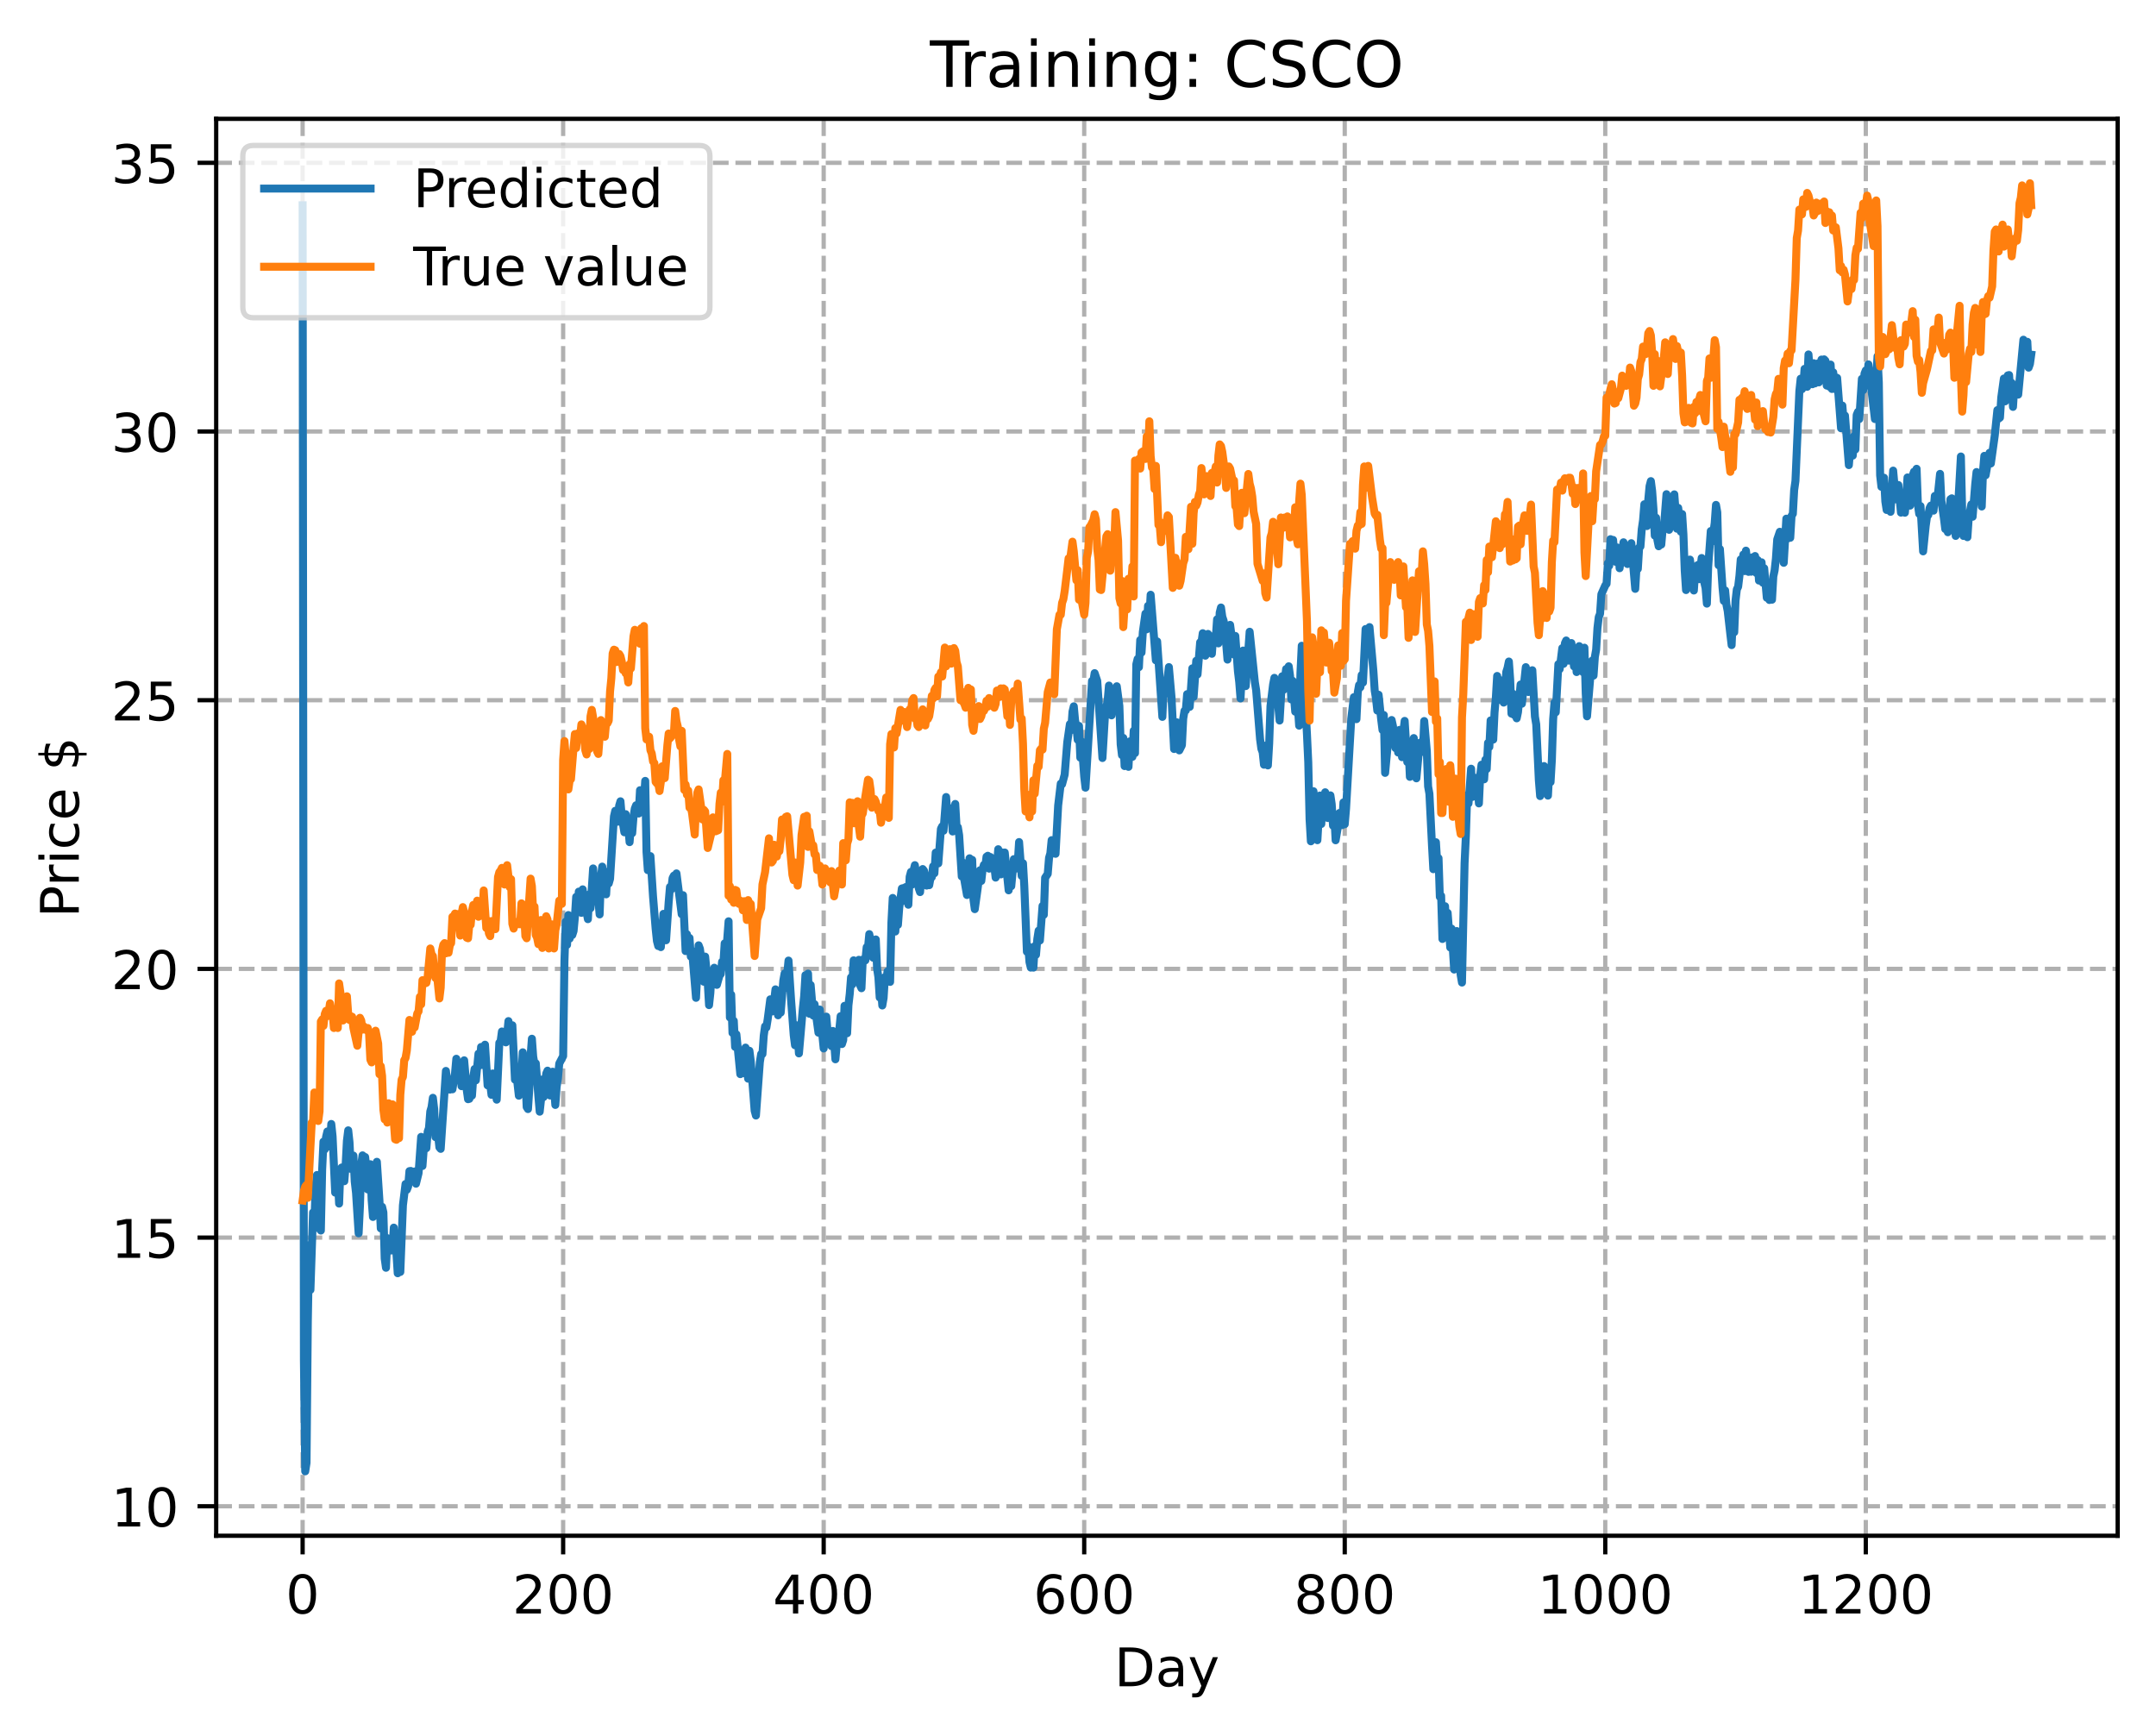 <?xml version="1.0" encoding="utf-8" standalone="no"?>
<!DOCTYPE svg PUBLIC "-//W3C//DTD SVG 1.1//EN"
  "http://www.w3.org/Graphics/SVG/1.1/DTD/svg11.dtd">
<!-- Created with matplotlib (https://matplotlib.org/) -->
<svg height="325.986pt" version="1.1" viewBox="0 0 404.923 325.986" width="404.923pt" xmlns="http://www.w3.org/2000/svg" xmlns:xlink="http://www.w3.org/1999/xlink">
 <defs>
  <style type="text/css">
*{stroke-linecap:butt;stroke-linejoin:round;}
  </style>
 </defs>
 <g id="figure_1">
  <g id="patch_1">
   <path d="M 0 325.986 
L 404.923 325.986 
L 404.923 0 
L 0 0 
z
" style="fill:#ffffff;"/>
  </g>
  <g id="axes_1">
   <g id="patch_2">
    <path d="M 40.603 288.43 
L 397.723 288.43 
L 397.723 22.318 
L 40.603 22.318 
z
" style="fill:#ffffff;"/>
   </g>
   <g id="matplotlib.axis_1">
    <g id="xtick_1">
     <g id="line2d_1">
      <path clip-path="url(#p22d9ce815a)" d="M 56.836 288.43 
L 56.836 22.318 
" style="fill:none;stroke:#b0b0b0;stroke-dasharray:2.96,1.28;stroke-dashoffset:0;stroke-width:0.8;"/>
     </g>
     <g id="line2d_2">
      <defs>
       <path d="M 0 0 
L 0 3.5 
" id="mbd0f44dee6" style="stroke:#000000;stroke-width:0.8;"/>
      </defs>
      <g>
       <use style="stroke:#000000;stroke-width:0.8;" x="56.836" xlink:href="#mbd0f44dee6" y="288.43"/>
      </g>
     </g>
     <g id="text_1">
      <!-- 0 -->
      <defs>
       <path d="M 31.781 66.406 
Q 24.172 66.406 20.328 58.906 
Q 16.5 51.422 16.5 36.375 
Q 16.5 21.391 20.328 13.891 
Q 24.172 6.391 31.781 6.391 
Q 39.453 6.391 43.281 13.891 
Q 47.125 21.391 47.125 36.375 
Q 47.125 51.422 43.281 58.906 
Q 39.453 66.406 31.781 66.406 
z
M 31.781 74.219 
Q 44.047 74.219 50.516 64.516 
Q 56.984 54.828 56.984 36.375 
Q 56.984 17.969 50.516 8.266 
Q 44.047 -1.422 31.781 -1.422 
Q 19.531 -1.422 13.062 8.266 
Q 6.594 17.969 6.594 36.375 
Q 6.594 54.828 13.062 64.516 
Q 19.531 74.219 31.781 74.219 
z
" id="DejaVuSans-48"/>
      </defs>
      <g transform="translate(53.655 303.029)scale(0.1 -0.1)">
       <use xlink:href="#DejaVuSans-48"/>
      </g>
     </g>
    </g>
    <g id="xtick_2">
     <g id="line2d_3">
      <path clip-path="url(#p22d9ce815a)" d="M 105.766 288.43 
L 105.766 22.318 
" style="fill:none;stroke:#b0b0b0;stroke-dasharray:2.96,1.28;stroke-dashoffset:0;stroke-width:0.8;"/>
     </g>
     <g id="line2d_4">
      <g>
       <use style="stroke:#000000;stroke-width:0.8;" x="105.766" xlink:href="#mbd0f44dee6" y="288.43"/>
      </g>
     </g>
     <g id="text_2">
      <!-- 200 -->
      <defs>
       <path d="M 19.188 8.297 
L 53.609 8.297 
L 53.609 0 
L 7.328 0 
L 7.328 8.297 
Q 12.938 14.109 22.625 23.891 
Q 32.328 33.688 34.812 36.531 
Q 39.547 41.844 41.422 45.531 
Q 43.312 49.219 43.312 52.781 
Q 43.312 58.594 39.234 62.25 
Q 35.156 65.922 28.609 65.922 
Q 23.969 65.922 18.812 64.312 
Q 13.672 62.703 7.812 59.422 
L 7.812 69.391 
Q 13.766 71.781 18.938 73 
Q 24.125 74.219 28.422 74.219 
Q 39.75 74.219 46.484 68.547 
Q 53.219 62.891 53.219 53.422 
Q 53.219 48.922 51.531 44.891 
Q 49.859 40.875 45.406 35.406 
Q 44.188 33.984 37.641 27.219 
Q 31.109 20.453 19.188 8.297 
z
" id="DejaVuSans-50"/>
      </defs>
      <g transform="translate(96.223 303.029)scale(0.1 -0.1)">
       <use xlink:href="#DejaVuSans-50"/>
       <use x="63.623" xlink:href="#DejaVuSans-48"/>
       <use x="127.246" xlink:href="#DejaVuSans-48"/>
      </g>
     </g>
    </g>
    <g id="xtick_3">
     <g id="line2d_5">
      <path clip-path="url(#p22d9ce815a)" d="M 154.697 288.43 
L 154.697 22.318 
" style="fill:none;stroke:#b0b0b0;stroke-dasharray:2.96,1.28;stroke-dashoffset:0;stroke-width:0.8;"/>
     </g>
     <g id="line2d_6">
      <g>
       <use style="stroke:#000000;stroke-width:0.8;" x="154.697" xlink:href="#mbd0f44dee6" y="288.43"/>
      </g>
     </g>
     <g id="text_3">
      <!-- 400 -->
      <defs>
       <path d="M 37.797 64.312 
L 12.891 25.391 
L 37.797 25.391 
z
M 35.203 72.906 
L 47.609 72.906 
L 47.609 25.391 
L 58.016 25.391 
L 58.016 17.188 
L 47.609 17.188 
L 47.609 0 
L 37.797 0 
L 37.797 17.188 
L 4.891 17.188 
L 4.891 26.703 
z
" id="DejaVuSans-52"/>
      </defs>
      <g transform="translate(145.153 303.029)scale(0.1 -0.1)">
       <use xlink:href="#DejaVuSans-52"/>
       <use x="63.623" xlink:href="#DejaVuSans-48"/>
       <use x="127.246" xlink:href="#DejaVuSans-48"/>
      </g>
     </g>
    </g>
    <g id="xtick_4">
     <g id="line2d_7">
      <path clip-path="url(#p22d9ce815a)" d="M 203.628 288.43 
L 203.628 22.318 
" style="fill:none;stroke:#b0b0b0;stroke-dasharray:2.96,1.28;stroke-dashoffset:0;stroke-width:0.8;"/>
     </g>
     <g id="line2d_8">
      <g>
       <use style="stroke:#000000;stroke-width:0.8;" x="203.628" xlink:href="#mbd0f44dee6" y="288.43"/>
      </g>
     </g>
     <g id="text_4">
      <!-- 600 -->
      <defs>
       <path d="M 33.016 40.375 
Q 26.375 40.375 22.484 35.828 
Q 18.609 31.297 18.609 23.391 
Q 18.609 15.531 22.484 10.953 
Q 26.375 6.391 33.016 6.391 
Q 39.656 6.391 43.531 10.953 
Q 47.406 15.531 47.406 23.391 
Q 47.406 31.297 43.531 35.828 
Q 39.656 40.375 33.016 40.375 
z
M 52.594 71.297 
L 52.594 62.312 
Q 48.875 64.062 45.094 64.984 
Q 41.312 65.922 37.594 65.922 
Q 27.828 65.922 22.672 59.328 
Q 17.531 52.734 16.797 39.406 
Q 19.672 43.656 24.016 45.922 
Q 28.375 48.188 33.594 48.188 
Q 44.578 48.188 50.953 41.516 
Q 57.328 34.859 57.328 23.391 
Q 57.328 12.156 50.688 5.359 
Q 44.047 -1.422 33.016 -1.422 
Q 20.359 -1.422 13.672 8.266 
Q 6.984 17.969 6.984 36.375 
Q 6.984 53.656 15.188 63.938 
Q 23.391 74.219 37.203 74.219 
Q 40.922 74.219 44.703 73.484 
Q 48.484 72.75 52.594 71.297 
z
" id="DejaVuSans-54"/>
      </defs>
      <g transform="translate(194.084 303.029)scale(0.1 -0.1)">
       <use xlink:href="#DejaVuSans-54"/>
       <use x="63.623" xlink:href="#DejaVuSans-48"/>
       <use x="127.246" xlink:href="#DejaVuSans-48"/>
      </g>
     </g>
    </g>
    <g id="xtick_5">
     <g id="line2d_9">
      <path clip-path="url(#p22d9ce815a)" d="M 252.558 288.43 
L 252.558 22.318 
" style="fill:none;stroke:#b0b0b0;stroke-dasharray:2.96,1.28;stroke-dashoffset:0;stroke-width:0.8;"/>
     </g>
     <g id="line2d_10">
      <g>
       <use style="stroke:#000000;stroke-width:0.8;" x="252.558" xlink:href="#mbd0f44dee6" y="288.43"/>
      </g>
     </g>
     <g id="text_5">
      <!-- 800 -->
      <defs>
       <path d="M 31.781 34.625 
Q 24.75 34.625 20.719 30.859 
Q 16.703 27.094 16.703 20.516 
Q 16.703 13.922 20.719 10.156 
Q 24.75 6.391 31.781 6.391 
Q 38.812 6.391 42.859 10.172 
Q 46.922 13.969 46.922 20.516 
Q 46.922 27.094 42.891 30.859 
Q 38.875 34.625 31.781 34.625 
z
M 21.922 38.812 
Q 15.578 40.375 12.031 44.719 
Q 8.5 49.078 8.5 55.328 
Q 8.5 64.062 14.719 69.141 
Q 20.953 74.219 31.781 74.219 
Q 42.672 74.219 48.875 69.141 
Q 55.078 64.062 55.078 55.328 
Q 55.078 49.078 51.531 44.719 
Q 48 40.375 41.703 38.812 
Q 48.828 37.156 52.797 32.312 
Q 56.781 27.484 56.781 20.516 
Q 56.781 9.906 50.312 4.234 
Q 43.844 -1.422 31.781 -1.422 
Q 19.734 -1.422 13.25 4.234 
Q 6.781 9.906 6.781 20.516 
Q 6.781 27.484 10.781 32.312 
Q 14.797 37.156 21.922 38.812 
z
M 18.312 54.391 
Q 18.312 48.734 21.844 45.562 
Q 25.391 42.391 31.781 42.391 
Q 38.141 42.391 41.719 45.562 
Q 45.312 48.734 45.312 54.391 
Q 45.312 60.062 41.719 63.234 
Q 38.141 66.406 31.781 66.406 
Q 25.391 66.406 21.844 63.234 
Q 18.312 60.062 18.312 54.391 
z
" id="DejaVuSans-56"/>
      </defs>
      <g transform="translate(243.015 303.029)scale(0.1 -0.1)">
       <use xlink:href="#DejaVuSans-56"/>
       <use x="63.623" xlink:href="#DejaVuSans-48"/>
       <use x="127.246" xlink:href="#DejaVuSans-48"/>
      </g>
     </g>
    </g>
    <g id="xtick_6">
     <g id="line2d_11">
      <path clip-path="url(#p22d9ce815a)" d="M 301.489 288.43 
L 301.489 22.318 
" style="fill:none;stroke:#b0b0b0;stroke-dasharray:2.96,1.28;stroke-dashoffset:0;stroke-width:0.8;"/>
     </g>
     <g id="line2d_12">
      <g>
       <use style="stroke:#000000;stroke-width:0.8;" x="301.489" xlink:href="#mbd0f44dee6" y="288.43"/>
      </g>
     </g>
     <g id="text_6">
      <!-- 1000 -->
      <defs>
       <path d="M 12.406 8.297 
L 28.516 8.297 
L 28.516 63.922 
L 10.984 60.406 
L 10.984 69.391 
L 28.422 72.906 
L 38.281 72.906 
L 38.281 8.297 
L 54.391 8.297 
L 54.391 0 
L 12.406 0 
z
" id="DejaVuSans-49"/>
      </defs>
      <g transform="translate(288.764 303.029)scale(0.1 -0.1)">
       <use xlink:href="#DejaVuSans-49"/>
       <use x="63.623" xlink:href="#DejaVuSans-48"/>
       <use x="127.246" xlink:href="#DejaVuSans-48"/>
       <use x="190.869" xlink:href="#DejaVuSans-48"/>
      </g>
     </g>
    </g>
    <g id="xtick_7">
     <g id="line2d_13">
      <path clip-path="url(#p22d9ce815a)" d="M 350.419 288.43 
L 350.419 22.318 
" style="fill:none;stroke:#b0b0b0;stroke-dasharray:2.96,1.28;stroke-dashoffset:0;stroke-width:0.8;"/>
     </g>
     <g id="line2d_14">
      <g>
       <use style="stroke:#000000;stroke-width:0.8;" x="350.419" xlink:href="#mbd0f44dee6" y="288.43"/>
      </g>
     </g>
     <g id="text_7">
      <!-- 1200 -->
      <g transform="translate(337.694 303.029)scale(0.1 -0.1)">
       <use xlink:href="#DejaVuSans-49"/>
       <use x="63.623" xlink:href="#DejaVuSans-50"/>
       <use x="127.246" xlink:href="#DejaVuSans-48"/>
       <use x="190.869" xlink:href="#DejaVuSans-48"/>
      </g>
     </g>
    </g>
    <g id="text_8">
     <!-- Day -->
     <defs>
      <path d="M 19.672 64.797 
L 19.672 8.109 
L 31.594 8.109 
Q 46.688 8.109 53.688 14.938 
Q 60.688 21.781 60.688 36.531 
Q 60.688 51.172 53.688 57.984 
Q 46.688 64.797 31.594 64.797 
z
M 9.812 72.906 
L 30.078 72.906 
Q 51.266 72.906 61.172 64.094 
Q 71.094 55.281 71.094 36.531 
Q 71.094 17.672 61.125 8.828 
Q 51.172 0 30.078 0 
L 9.812 0 
z
" id="DejaVuSans-68"/>
      <path d="M 34.281 27.484 
Q 23.391 27.484 19.188 25 
Q 14.984 22.516 14.984 16.5 
Q 14.984 11.719 18.141 8.906 
Q 21.297 6.109 26.703 6.109 
Q 34.188 6.109 38.703 11.406 
Q 43.219 16.703 43.219 25.484 
L 43.219 27.484 
z
M 52.203 31.203 
L 52.203 0 
L 43.219 0 
L 43.219 8.297 
Q 40.141 3.328 35.547 0.953 
Q 30.953 -1.422 24.312 -1.422 
Q 15.922 -1.422 10.953 3.297 
Q 6 8.016 6 15.922 
Q 6 25.141 12.172 29.828 
Q 18.359 34.516 30.609 34.516 
L 43.219 34.516 
L 43.219 35.406 
Q 43.219 41.609 39.141 45 
Q 35.062 48.391 27.688 48.391 
Q 23 48.391 18.547 47.266 
Q 14.109 46.141 10.016 43.891 
L 10.016 52.203 
Q 14.938 54.109 19.578 55.047 
Q 24.219 56 28.609 56 
Q 40.484 56 46.344 49.844 
Q 52.203 43.703 52.203 31.203 
z
" id="DejaVuSans-97"/>
      <path d="M 32.172 -5.078 
Q 28.375 -14.844 24.75 -17.812 
Q 21.141 -20.797 15.094 -20.797 
L 7.906 -20.797 
L 7.906 -13.281 
L 13.188 -13.281 
Q 16.891 -13.281 18.938 -11.516 
Q 21 -9.766 23.484 -3.219 
L 25.094 0.875 
L 2.984 54.688 
L 12.5 54.688 
L 29.594 11.922 
L 46.688 54.688 
L 56.203 54.688 
z
" id="DejaVuSans-121"/>
     </defs>
     <g transform="translate(209.29 316.707)scale(0.1 -0.1)">
      <use xlink:href="#DejaVuSans-68"/>
      <use x="77.002" xlink:href="#DejaVuSans-97"/>
      <use x="138.281" xlink:href="#DejaVuSans-121"/>
     </g>
    </g>
   </g>
   <g id="matplotlib.axis_2">
    <g id="ytick_1">
     <g id="line2d_15">
      <path clip-path="url(#p22d9ce815a)" d="M 40.603 282.9 
L 397.723 282.9 
" style="fill:none;stroke:#b0b0b0;stroke-dasharray:2.96,1.28;stroke-dashoffset:0;stroke-width:0.8;"/>
     </g>
     <g id="line2d_16">
      <defs>
       <path d="M 0 0 
L -3.5 0 
" id="m14f4ee8c79" style="stroke:#000000;stroke-width:0.8;"/>
      </defs>
      <g>
       <use style="stroke:#000000;stroke-width:0.8;" x="40.603" xlink:href="#m14f4ee8c79" y="282.9"/>
      </g>
     </g>
     <g id="text_9">
      <!-- 10 -->
      <g transform="translate(20.878 286.7)scale(0.1 -0.1)">
       <use xlink:href="#DejaVuSans-49"/>
       <use x="63.623" xlink:href="#DejaVuSans-48"/>
      </g>
     </g>
    </g>
    <g id="ytick_2">
     <g id="line2d_17">
      <path clip-path="url(#p22d9ce815a)" d="M 40.603 232.436 
L 397.723 232.436 
" style="fill:none;stroke:#b0b0b0;stroke-dasharray:2.96,1.28;stroke-dashoffset:0;stroke-width:0.8;"/>
     </g>
     <g id="line2d_18">
      <g>
       <use style="stroke:#000000;stroke-width:0.8;" x="40.603" xlink:href="#m14f4ee8c79" y="232.436"/>
      </g>
     </g>
     <g id="text_10">
      <!-- 15 -->
      <defs>
       <path d="M 10.797 72.906 
L 49.516 72.906 
L 49.516 64.594 
L 19.828 64.594 
L 19.828 46.734 
Q 21.969 47.469 24.109 47.828 
Q 26.266 48.188 28.422 48.188 
Q 40.625 48.188 47.75 41.5 
Q 54.891 34.812 54.891 23.391 
Q 54.891 11.625 47.562 5.094 
Q 40.234 -1.422 26.906 -1.422 
Q 22.312 -1.422 17.547 -0.641 
Q 12.797 0.141 7.719 1.703 
L 7.719 11.625 
Q 12.109 9.234 16.797 8.062 
Q 21.484 6.891 26.703 6.891 
Q 35.156 6.891 40.078 11.328 
Q 45.016 15.766 45.016 23.391 
Q 45.016 31 40.078 35.438 
Q 35.156 39.891 26.703 39.891 
Q 22.75 39.891 18.812 39.016 
Q 14.891 38.141 10.797 36.281 
z
" id="DejaVuSans-53"/>
      </defs>
      <g transform="translate(20.878 236.235)scale(0.1 -0.1)">
       <use xlink:href="#DejaVuSans-49"/>
       <use x="63.623" xlink:href="#DejaVuSans-53"/>
      </g>
     </g>
    </g>
    <g id="ytick_3">
     <g id="line2d_19">
      <path clip-path="url(#p22d9ce815a)" d="M 40.603 181.972 
L 397.723 181.972 
" style="fill:none;stroke:#b0b0b0;stroke-dasharray:2.96,1.28;stroke-dashoffset:0;stroke-width:0.8;"/>
     </g>
     <g id="line2d_20">
      <g>
       <use style="stroke:#000000;stroke-width:0.8;" x="40.603" xlink:href="#m14f4ee8c79" y="181.972"/>
      </g>
     </g>
     <g id="text_11">
      <!-- 20 -->
      <g transform="translate(20.878 185.771)scale(0.1 -0.1)">
       <use xlink:href="#DejaVuSans-50"/>
       <use x="63.623" xlink:href="#DejaVuSans-48"/>
      </g>
     </g>
    </g>
    <g id="ytick_4">
     <g id="line2d_21">
      <path clip-path="url(#p22d9ce815a)" d="M 40.603 131.507 
L 397.723 131.507 
" style="fill:none;stroke:#b0b0b0;stroke-dasharray:2.96,1.28;stroke-dashoffset:0;stroke-width:0.8;"/>
     </g>
     <g id="line2d_22">
      <g>
       <use style="stroke:#000000;stroke-width:0.8;" x="40.603" xlink:href="#m14f4ee8c79" y="131.507"/>
      </g>
     </g>
     <g id="text_12">
      <!-- 25 -->
      <g transform="translate(20.878 135.307)scale(0.1 -0.1)">
       <use xlink:href="#DejaVuSans-50"/>
       <use x="63.623" xlink:href="#DejaVuSans-53"/>
      </g>
     </g>
    </g>
    <g id="ytick_5">
     <g id="line2d_23">
      <path clip-path="url(#p22d9ce815a)" d="M 40.603 81.043 
L 397.723 81.043 
" style="fill:none;stroke:#b0b0b0;stroke-dasharray:2.96,1.28;stroke-dashoffset:0;stroke-width:0.8;"/>
     </g>
     <g id="line2d_24">
      <g>
       <use style="stroke:#000000;stroke-width:0.8;" x="40.603" xlink:href="#m14f4ee8c79" y="81.043"/>
      </g>
     </g>
     <g id="text_13">
      <!-- 30 -->
      <defs>
       <path d="M 40.578 39.312 
Q 47.656 37.797 51.625 33 
Q 55.609 28.219 55.609 21.188 
Q 55.609 10.406 48.188 4.484 
Q 40.766 -1.422 27.094 -1.422 
Q 22.516 -1.422 17.656 -0.516 
Q 12.797 0.391 7.625 2.203 
L 7.625 11.719 
Q 11.719 9.328 16.594 8.109 
Q 21.484 6.891 26.812 6.891 
Q 36.078 6.891 40.938 10.547 
Q 45.797 14.203 45.797 21.188 
Q 45.797 27.641 41.281 31.266 
Q 36.766 34.906 28.719 34.906 
L 20.219 34.906 
L 20.219 43.016 
L 29.109 43.016 
Q 36.375 43.016 40.234 45.922 
Q 44.094 48.828 44.094 54.297 
Q 44.094 59.906 40.109 62.906 
Q 36.141 65.922 28.719 65.922 
Q 24.656 65.922 20.016 65.031 
Q 15.375 64.156 9.812 62.312 
L 9.812 71.094 
Q 15.438 72.656 20.344 73.438 
Q 25.25 74.219 29.594 74.219 
Q 40.828 74.219 47.359 69.109 
Q 53.906 64.016 53.906 55.328 
Q 53.906 49.266 50.438 45.094 
Q 46.969 40.922 40.578 39.312 
z
" id="DejaVuSans-51"/>
      </defs>
      <g transform="translate(20.878 84.842)scale(0.1 -0.1)">
       <use xlink:href="#DejaVuSans-51"/>
       <use x="63.623" xlink:href="#DejaVuSans-48"/>
      </g>
     </g>
    </g>
    <g id="ytick_6">
     <g id="line2d_25">
      <path clip-path="url(#p22d9ce815a)" d="M 40.603 30.579 
L 397.723 30.579 
" style="fill:none;stroke:#b0b0b0;stroke-dasharray:2.96,1.28;stroke-dashoffset:0;stroke-width:0.8;"/>
     </g>
     <g id="line2d_26">
      <g>
       <use style="stroke:#000000;stroke-width:0.8;" x="40.603" xlink:href="#m14f4ee8c79" y="30.579"/>
      </g>
     </g>
     <g id="text_14">
      <!-- 35 -->
      <g transform="translate(20.878 34.378)scale(0.1 -0.1)">
       <use xlink:href="#DejaVuSans-51"/>
       <use x="63.623" xlink:href="#DejaVuSans-53"/>
      </g>
     </g>
    </g>
    <g id="text_15">
     <!-- Price $ -->
     <defs>
      <path d="M 19.672 64.797 
L 19.672 37.406 
L 32.078 37.406 
Q 38.969 37.406 42.719 40.969 
Q 46.484 44.531 46.484 51.125 
Q 46.484 57.672 42.719 61.234 
Q 38.969 64.797 32.078 64.797 
z
M 9.812 72.906 
L 32.078 72.906 
Q 44.344 72.906 50.609 67.359 
Q 56.891 61.812 56.891 51.125 
Q 56.891 40.328 50.609 34.812 
Q 44.344 29.297 32.078 29.297 
L 19.672 29.297 
L 19.672 0 
L 9.812 0 
z
" id="DejaVuSans-80"/>
      <path d="M 41.109 46.297 
Q 39.594 47.172 37.812 47.578 
Q 36.031 48 33.891 48 
Q 26.266 48 22.188 43.047 
Q 18.109 38.094 18.109 28.812 
L 18.109 0 
L 9.078 0 
L 9.078 54.688 
L 18.109 54.688 
L 18.109 46.188 
Q 20.953 51.172 25.484 53.578 
Q 30.031 56 36.531 56 
Q 37.453 56 38.578 55.875 
Q 39.703 55.766 41.062 55.516 
z
" id="DejaVuSans-114"/>
      <path d="M 9.422 54.688 
L 18.406 54.688 
L 18.406 0 
L 9.422 0 
z
M 9.422 75.984 
L 18.406 75.984 
L 18.406 64.594 
L 9.422 64.594 
z
" id="DejaVuSans-105"/>
      <path d="M 48.781 52.594 
L 48.781 44.188 
Q 44.969 46.297 41.141 47.344 
Q 37.312 48.391 33.406 48.391 
Q 24.656 48.391 19.812 42.844 
Q 14.984 37.312 14.984 27.297 
Q 14.984 17.281 19.812 11.734 
Q 24.656 6.203 33.406 6.203 
Q 37.312 6.203 41.141 7.25 
Q 44.969 8.297 48.781 10.406 
L 48.781 2.094 
Q 45.016 0.344 40.984 -0.531 
Q 36.969 -1.422 32.422 -1.422 
Q 20.062 -1.422 12.781 6.344 
Q 5.516 14.109 5.516 27.297 
Q 5.516 40.672 12.859 48.328 
Q 20.219 56 33.016 56 
Q 37.156 56 41.109 55.141 
Q 45.062 54.297 48.781 52.594 
z
" id="DejaVuSans-99"/>
      <path d="M 56.203 29.594 
L 56.203 25.203 
L 14.891 25.203 
Q 15.484 15.922 20.484 11.062 
Q 25.484 6.203 34.422 6.203 
Q 39.594 6.203 44.453 7.469 
Q 49.312 8.734 54.109 11.281 
L 54.109 2.781 
Q 49.266 0.734 44.188 -0.344 
Q 39.109 -1.422 33.891 -1.422 
Q 20.797 -1.422 13.156 6.188 
Q 5.516 13.812 5.516 26.812 
Q 5.516 40.234 12.766 48.109 
Q 20.016 56 32.328 56 
Q 43.359 56 49.781 48.891 
Q 56.203 41.797 56.203 29.594 
z
M 47.219 32.234 
Q 47.125 39.594 43.094 43.984 
Q 39.062 48.391 32.422 48.391 
Q 24.906 48.391 20.391 44.141 
Q 15.875 39.891 15.188 32.172 
z
" id="DejaVuSans-101"/>
      <path id="DejaVuSans-32"/>
      <path d="M 33.797 -14.703 
L 28.906 -14.703 
L 28.859 0 
Q 23.734 0.094 18.609 1.188 
Q 13.484 2.297 8.297 4.5 
L 8.297 13.281 
Q 13.281 10.156 18.375 8.562 
Q 23.484 6.984 28.906 6.938 
L 28.906 29.203 
Q 18.109 30.953 13.203 35.156 
Q 8.297 39.359 8.297 46.688 
Q 8.297 54.641 13.625 59.219 
Q 18.953 63.812 28.906 64.5 
L 28.906 75.984 
L 33.797 75.984 
L 33.797 64.656 
Q 38.328 64.453 42.578 63.688 
Q 46.828 62.938 50.875 61.625 
L 50.875 53.078 
Q 46.828 55.125 42.547 56.25 
Q 38.281 57.375 33.797 57.562 
L 33.797 36.719 
Q 44.875 35.016 50.094 30.609 
Q 55.328 26.219 55.328 18.609 
Q 55.328 10.359 49.781 5.594 
Q 44.234 0.828 33.797 0.094 
z
M 28.906 37.594 
L 28.906 57.625 
Q 23.25 56.984 20.266 54.391 
Q 17.281 51.812 17.281 47.516 
Q 17.281 43.312 20.031 40.969 
Q 22.797 38.625 28.906 37.594 
z
M 33.797 28.219 
L 33.797 7.078 
Q 39.984 7.906 43.141 10.594 
Q 46.297 13.281 46.297 17.672 
Q 46.297 21.969 43.281 24.5 
Q 40.281 27.047 33.797 28.219 
z
" id="DejaVuSans-36"/>
     </defs>
     <g transform="translate(14.798 172.342)rotate(-90)scale(0.1 -0.1)">
      <use xlink:href="#DejaVuSans-80"/>
      <use x="58.553" xlink:href="#DejaVuSans-114"/>
      <use x="99.666" xlink:href="#DejaVuSans-105"/>
      <use x="127.449" xlink:href="#DejaVuSans-99"/>
      <use x="182.43" xlink:href="#DejaVuSans-101"/>
      <use x="243.953" xlink:href="#DejaVuSans-32"/>
      <use x="275.74" xlink:href="#DejaVuSans-36"/>
     </g>
    </g>
   </g>
   <g id="line2d_27">
    <path clip-path="url(#p22d9ce815a)" d="M 56.836 38.557 
L 57.081 255.439 
L 57.325 276.334 
L 57.57 274.731 
L 57.814 248.142 
L 58.059 233.863 
L 58.304 242.253 
L 58.793 227.72 
L 59.038 229.817 
L 59.282 222.93 
L 59.527 220.679 
L 60.016 230.79 
L 60.261 231.11 
L 60.506 219.653 
L 60.75 214.418 
L 60.995 215.873 
L 61.24 213.534 
L 61.484 212.505 
L 61.729 215.32 
L 61.974 215.23 
L 62.218 211.096 
L 62.463 213.423 
L 62.952 223.989 
L 63.441 221.202 
L 63.686 226.05 
L 63.931 219.628 
L 64.175 219.269 
L 64.665 221.845 
L 64.909 218.93 
L 65.154 214.254 
L 65.399 212.293 
L 65.643 214.545 
L 65.888 219.526 
L 66.133 216.986 
L 66.377 217.036 
L 66.622 221.882 
L 66.867 224.042 
L 67.356 231.636 
L 67.601 226.54 
L 67.845 218.731 
L 68.09 216.992 
L 68.335 219.881 
L 68.579 217.303 
L 68.824 219.469 
L 69.069 223.396 
L 69.313 218.79 
L 69.558 218.657 
L 69.802 225.385 
L 70.047 228.559 
L 70.292 226.537 
L 70.536 220.451 
L 70.781 218.203 
L 71.27 225.591 
L 71.515 230.711 
L 71.76 226.655 
L 72.004 227.706 
L 72.249 236.366 
L 72.494 238.105 
L 72.738 232.545 
L 72.983 234.77 
L 73.228 233.732 
L 73.472 234.865 
L 73.717 234.312 
L 73.962 230.566 
L 74.206 234.44 
L 74.451 235.305 
L 74.696 239.133 
L 74.94 235.838 
L 75.185 238.886 
L 75.674 226.371 
L 76.163 222.372 
L 76.408 223.459 
L 76.653 222.835 
L 76.897 219.952 
L 77.142 219.918 
L 77.387 220.929 
L 77.631 221.123 
L 77.876 220.016 
L 78.121 222.316 
L 78.61 220.336 
L 79.099 213.517 
L 79.344 218.986 
L 79.589 215.725 
L 79.833 215.765 
L 80.078 215.641 
L 80.323 212.539 
L 80.567 211.854 
L 80.812 208.751 
L 81.056 207.92 
L 81.301 206.183 
L 81.546 208.286 
L 81.79 213.571 
L 82.035 212.401 
L 82.28 213.219 
L 82.524 215.482 
L 82.769 215.771 
L 83.748 201.135 
L 83.992 203.249 
L 84.237 202.762 
L 84.482 204.648 
L 84.726 203.994 
L 84.971 204.586 
L 85.46 201.527 
L 85.705 198.85 
L 85.95 202.391 
L 86.194 199.69 
L 86.439 200.881 
L 86.684 203.998 
L 86.928 200.241 
L 87.173 199.142 
L 87.662 204.714 
L 87.907 206.443 
L 88.151 206.376 
L 88.396 203.996 
L 88.641 205.775 
L 88.885 202.356 
L 89.13 200.776 
L 89.375 202.9 
L 89.864 197.885 
L 90.109 200.094 
L 90.353 196.636 
L 90.598 200.007 
L 91.087 196.207 
L 91.577 203.845 
L 91.821 201.574 
L 92.311 205.625 
L 92.555 201.613 
L 92.8 202.968 
L 93.289 206.533 
L 93.778 195.86 
L 94.023 195.571 
L 94.268 193.728 
L 94.512 194.501 
L 94.757 194.285 
L 95.002 195.771 
L 95.246 194.345 
L 95.491 191.775 
L 95.736 193.171 
L 95.98 195.324 
L 96.225 192.56 
L 96.714 202.77 
L 96.959 201.446 
L 97.448 205.788 
L 97.693 202.729 
L 97.938 202.32 
L 98.182 197.636 
L 98.672 202.249 
L 98.916 207.912 
L 99.161 208.297 
L 99.405 204.539 
L 99.65 198.328 
L 99.895 195.086 
L 100.139 198.43 
L 100.384 199.897 
L 100.629 199.7 
L 101.118 205.952 
L 101.363 208.788 
L 101.607 206.539 
L 101.852 202.744 
L 102.097 206.033 
L 102.586 201.647 
L 102.831 201.085 
L 103.075 202.087 
L 103.32 205.747 
L 103.809 201.282 
L 104.299 207.522 
L 104.543 204.106 
L 104.788 202.539 
L 105.032 199.753 
L 105.766 198.345 
L 106.011 180.495 
L 106.256 173.096 
L 106.5 177.456 
L 106.745 171.86 
L 106.99 176.28 
L 107.234 175.363 
L 107.479 175.614 
L 107.724 174.858 
L 107.968 172.277 
L 108.213 168.441 
L 108.458 171.373 
L 108.702 167.461 
L 109.192 171.443 
L 109.436 167.03 
L 109.681 169.626 
L 109.926 170.115 
L 110.415 172.631 
L 110.66 167.977 
L 110.904 170.586 
L 111.393 163.102 
L 111.883 169.302 
L 112.127 166.32 
L 112.617 171.739 
L 112.861 164.799 
L 113.106 162.762 
L 113.351 166.497 
L 113.595 165.324 
L 113.84 167.969 
L 114.085 163.74 
L 114.329 165.929 
L 114.574 165.066 
L 115.308 153.34 
L 115.553 152.277 
L 115.797 152.728 
L 116.042 154.327 
L 116.287 151.305 
L 116.531 150.492 
L 116.776 153.389 
L 117.265 156.314 
L 117.51 152.909 
L 117.754 155.855 
L 117.999 155.439 
L 118.244 158.167 
L 118.488 155.167 
L 118.733 156.482 
L 118.978 153.418 
L 119.222 151.868 
L 119.467 151.242 
L 119.956 152.79 
L 120.201 148.41 
L 120.446 150.818 
L 120.69 148.72 
L 120.935 150.287 
L 121.18 146.662 
L 121.424 160.001 
L 121.669 163.429 
L 121.914 162.812 
L 122.158 160.791 
L 122.648 168.376 
L 123.137 174.417 
L 123.381 176.742 
L 123.626 177.678 
L 123.871 175.44 
L 124.115 177.883 
L 124.605 171.635 
L 124.849 173.529 
L 125.094 176.594 
L 125.583 169.448 
L 125.828 166.578 
L 126.073 167.047 
L 126.317 164.931 
L 126.562 164.455 
L 126.807 166.344 
L 127.051 164.037 
L 128.03 171.704 
L 128.275 168.125 
L 128.764 178.626 
L 129.008 175.454 
L 129.253 178.386 
L 129.498 176.157 
L 129.742 179.658 
L 129.987 178.604 
L 130.721 187.404 
L 131.21 177.539 
L 131.455 178.194 
L 131.944 181.946 
L 132.189 184.386 
L 132.434 179.662 
L 132.923 184.561 
L 133.168 188.773 
L 133.412 186.513 
L 133.657 182.501 
L 133.902 183.62 
L 134.146 181.753 
L 134.636 184.97 
L 135.125 183.225 
L 135.369 182.935 
L 135.614 180.633 
L 135.859 180.999 
L 136.103 177.176 
L 136.348 179.46 
L 136.837 173.033 
L 137.082 191.092 
L 137.327 186.81 
L 137.571 193.998 
L 137.816 191.732 
L 138.061 196.62 
L 138.305 194.261 
L 139.039 201.739 
L 139.284 199.009 
L 139.529 199.81 
L 139.773 201.583 
L 140.018 196.753 
L 140.507 202.591 
L 140.752 197.347 
L 140.996 199.269 
L 141.73 208.608 
L 141.975 209.512 
L 142.709 199.473 
L 142.954 197.956 
L 143.198 197.961 
L 143.443 194.491 
L 143.688 192.762 
L 143.932 192.991 
L 144.177 191.466 
L 144.666 187.689 
L 144.911 189.979 
L 145.156 189.927 
L 145.645 185.813 
L 145.89 189.117 
L 146.134 190.686 
L 146.379 187.406 
L 146.624 190.186 
L 147.113 184.169 
L 147.357 182.821 
L 147.602 185.524 
L 148.091 180.408 
L 148.581 187.892 
L 149.07 194.425 
L 149.315 196.314 
L 149.559 192.55 
L 149.804 194.274 
L 150.049 197.844 
L 150.783 189.391 
L 151.027 187.129 
L 151.272 183.135 
L 151.517 184.845 
L 151.761 182.851 
L 152.006 190.398 
L 152.251 184.993 
L 152.74 190.737 
L 152.984 188.605 
L 153.718 193.954 
L 153.963 189.608 
L 154.697 196.913 
L 154.942 191.359 
L 155.186 190.934 
L 155.431 193.791 
L 155.676 194.048 
L 155.92 194.798 
L 156.165 196.476 
L 156.41 193.625 
L 156.654 195.61 
L 156.899 198.949 
L 157.144 196.263 
L 157.388 195.864 
L 157.878 190.852 
L 158.122 196.086 
L 158.367 195.329 
L 158.612 188.91 
L 159.101 194.061 
L 159.345 188.801 
L 159.59 186.682 
L 159.835 183.567 
L 160.079 184.896 
L 160.324 180.36 
L 160.569 182.771 
L 160.813 182.249 
L 161.303 180.266 
L 161.547 185.078 
L 161.792 185.601 
L 162.037 180.222 
L 162.281 180.211 
L 162.526 180.368 
L 162.771 177.895 
L 163.015 178.016 
L 163.26 175.44 
L 163.505 176.649 
L 163.749 177.162 
L 163.994 179.88 
L 164.239 179.897 
L 164.483 176.441 
L 164.728 181.909 
L 164.972 183.53 
L 165.217 187.346 
L 165.462 185.581 
L 165.706 188.843 
L 165.951 187.436 
L 166.196 183.513 
L 166.44 184.166 
L 166.685 182.439 
L 167.174 184.414 
L 167.419 173.26 
L 167.664 168.644 
L 168.153 174.957 
L 168.398 170.267 
L 168.642 173.701 
L 168.887 170.485 
L 169.376 166.871 
L 169.621 166.799 
L 169.866 169.179 
L 170.11 166.602 
L 170.6 169.919 
L 170.844 164.669 
L 171.089 163.755 
L 171.333 166.121 
L 171.578 163.482 
L 171.823 162.488 
L 172.067 164.239 
L 172.312 164.422 
L 172.557 166.84 
L 172.801 167.547 
L 173.046 164.496 
L 173.291 163.216 
L 173.535 163.511 
L 174.025 166.324 
L 174.269 165.185 
L 174.514 166.251 
L 174.759 164.922 
L 175.003 164.747 
L 175.248 162.709 
L 175.493 164.014 
L 175.737 160.13 
L 175.982 160.152 
L 176.227 162.157 
L 176.716 155.665 
L 176.96 155.191 
L 177.205 156.025 
L 177.694 149.692 
L 177.939 153.313 
L 178.184 151.805 
L 178.428 153.846 
L 178.673 151.818 
L 178.918 156.167 
L 179.162 152.25 
L 179.407 150.992 
L 179.652 155.281 
L 179.896 155.357 
L 180.141 156.874 
L 180.63 164.608 
L 180.875 162.019 
L 181.12 165.291 
L 181.609 168.092 
L 182.098 161.196 
L 182.343 164.341 
L 182.588 161.491 
L 182.832 168.951 
L 183.077 170.749 
L 183.566 167.232 
L 184.055 163.451 
L 184.3 165.454 
L 184.545 163.285 
L 184.789 162.431 
L 185.034 162.912 
L 185.279 160.9 
L 185.523 160.723 
L 185.768 163.143 
L 186.013 160.956 
L 186.257 162.552 
L 186.502 161.719 
L 186.747 162.702 
L 186.991 164.824 
L 187.236 162.665 
L 187.481 159.495 
L 187.97 164.223 
L 188.215 160.096 
L 188.459 162.4 
L 188.704 160.112 
L 189.438 167.215 
L 189.682 163.646 
L 189.927 166.439 
L 190.416 161.356 
L 190.661 161.762 
L 190.906 163.113 
L 191.15 161.969 
L 191.395 158.147 
L 191.884 164.502 
L 192.129 162.123 
L 192.374 166.38 
L 192.863 178.749 
L 193.108 177.685 
L 193.352 180.714 
L 193.597 181.731 
L 193.842 178.742 
L 194.086 181.734 
L 194.331 177.706 
L 194.575 179.326 
L 194.82 176.362 
L 195.065 174.784 
L 195.309 176.636 
L 195.799 170.143 
L 196.043 171.814 
L 196.288 164.852 
L 196.777 164.122 
L 197.022 161.114 
L 197.267 160.282 
L 197.511 157.79 
L 197.756 160.114 
L 198.001 157.798 
L 198.245 160.353 
L 198.735 151.273 
L 199.224 147.172 
L 199.469 147.293 
L 199.958 145.477 
L 200.447 139.388 
L 200.936 136.001 
L 201.181 137.129 
L 201.426 133.667 
L 201.67 132.659 
L 201.915 135.323 
L 202.16 136.485 
L 202.404 138.95 
L 202.649 136.335 
L 202.894 142.298 
L 203.138 139.262 
L 203.628 145.863 
L 203.872 147.933 
L 205.096 127.884 
L 205.34 128.019 
L 205.585 126.425 
L 206.074 127.883 
L 207.053 142.366 
L 207.542 134.098 
L 208.031 131.576 
L 208.276 128.761 
L 208.765 134.353 
L 209.255 130.056 
L 209.499 132.763 
L 209.744 128.888 
L 210.233 132.589 
L 210.478 139.815 
L 210.723 141.829 
L 210.967 138.59 
L 211.212 143.881 
L 211.457 142.954 
L 211.701 141.303 
L 211.946 144.025 
L 212.191 139.244 
L 212.435 140.235 
L 212.68 142.144 
L 212.924 137.237 
L 213.169 141.451 
L 213.414 124.762 
L 213.658 123.758 
L 213.903 125.306 
L 214.148 120.201 
L 214.392 122.568 
L 214.637 118.695 
L 215.126 115.242 
L 215.371 118.193 
L 215.616 113.782 
L 215.86 116.116 
L 216.105 111.702 
L 217.084 124.02 
L 217.328 120.462 
L 218.307 134.64 
L 218.551 129.148 
L 218.796 130.389 
L 219.041 129.311 
L 219.53 125.289 
L 220.019 130.865 
L 220.509 140.677 
L 220.753 139.312 
L 220.998 135.65 
L 221.487 140.935 
L 221.977 139.959 
L 222.221 134.974 
L 222.466 133.493 
L 222.711 133.427 
L 222.955 130.37 
L 223.2 132.517 
L 223.445 132.758 
L 223.934 125.526 
L 224.179 130.881 
L 224.668 124.101 
L 224.912 126.664 
L 225.402 120.629 
L 225.646 120.692 
L 225.891 118.926 
L 226.38 123.148 
L 226.625 120.206 
L 226.87 119.057 
L 227.114 122.183 
L 227.359 120.78 
L 227.604 122.791 
L 227.848 119.477 
L 228.093 120.759 
L 228.338 119.784 
L 228.582 116.314 
L 228.827 120.835 
L 229.072 115.063 
L 229.316 114.099 
L 229.561 115.84 
L 229.806 116.563 
L 230.05 118.054 
L 230.539 123.882 
L 231.029 117.36 
L 231.763 122.941 
L 232.007 119.437 
L 232.497 126.061 
L 232.741 128.088 
L 232.986 131.178 
L 233.475 122.181 
L 233.965 128.858 
L 234.699 118.647 
L 235.677 128.121 
L 235.922 129.644 
L 236.656 138.827 
L 236.9 140.63 
L 237.145 141.293 
L 237.39 143.625 
L 237.634 140.052 
L 237.879 142.755 
L 238.124 143.754 
L 238.368 139.629 
L 238.613 132.608 
L 239.102 128.56 
L 239.347 127.309 
L 239.836 130.037 
L 240.326 135.328 
L 240.815 127.013 
L 241.06 129.573 
L 241.549 125.646 
L 241.794 127.993 
L 242.038 125.139 
L 242.283 126.916 
L 242.527 131.354 
L 242.772 127.863 
L 243.261 133.665 
L 243.506 129.215 
L 243.995 136.287 
L 244.24 126.393 
L 244.485 121.282 
L 244.974 128.918 
L 245.463 137.914 
L 245.708 143.158 
L 245.953 153.878 
L 246.197 158.009 
L 246.687 148.604 
L 247.176 153.202 
L 247.421 157.8 
L 247.91 149.409 
L 248.155 154.759 
L 248.399 149.567 
L 248.644 151.658 
L 248.888 148.801 
L 249.378 153.634 
L 249.622 150.872 
L 249.867 149.38 
L 250.112 151.044 
L 250.356 155.073 
L 250.601 153.199 
L 250.846 157.815 
L 251.335 154.931 
L 251.58 152.682 
L 252.069 154.969 
L 252.314 150.708 
L 252.558 154.802 
L 252.803 151.89 
L 253.782 134.999 
L 254.271 130.942 
L 254.515 133.742 
L 254.76 135.068 
L 255.005 130.056 
L 255.249 128.666 
L 255.494 129.081 
L 255.739 126.779 
L 255.983 128.197 
L 256.473 118.138 
L 256.717 121.269 
L 256.962 119.957 
L 257.207 117.776 
L 257.941 126.05 
L 258.185 129.689 
L 258.43 131.214 
L 258.675 133.451 
L 258.919 130.484 
L 259.409 135.174 
L 259.653 137.109 
L 259.898 134.292 
L 260.143 145.158 
L 260.632 139.894 
L 260.876 138.852 
L 261.366 135.23 
L 261.61 136.351 
L 262.1 140.51 
L 262.344 138.009 
L 262.589 141.333 
L 262.834 137.09 
L 263.323 142.207 
L 263.568 137.442 
L 263.812 135.395 
L 264.302 143.115 
L 264.546 140.581 
L 264.791 145.904 
L 265.036 144.968 
L 265.28 140.193 
L 265.525 138.621 
L 266.014 146.18 
L 266.503 140.851 
L 266.748 139.459 
L 267.237 141.21 
L 267.482 135.42 
L 267.971 141.041 
L 268.216 147.708 
L 268.461 149.072 
L 268.95 158.836 
L 269.195 163.246 
L 269.439 159.252 
L 269.684 158.181 
L 269.929 162.108 
L 270.173 161.172 
L 270.418 168.447 
L 270.663 168.245 
L 270.907 176.353 
L 271.397 170.197 
L 271.641 175.616 
L 271.886 171.447 
L 272.375 177.951 
L 272.62 174.404 
L 273.109 182.094 
L 273.598 174.864 
L 273.843 179.376 
L 274.088 179.834 
L 274.332 183.106 
L 274.577 184.536 
L 275.066 162.089 
L 275.311 156.928 
L 275.556 149.328 
L 275.8 150.901 
L 276.29 144.372 
L 276.534 149.676 
L 276.779 147.252 
L 277.024 146.076 
L 277.268 148.432 
L 277.513 147.297 
L 277.758 150.892 
L 278.002 145.568 
L 278.247 143.624 
L 278.736 146.367 
L 278.981 142.684 
L 279.225 144.439 
L 279.47 139.525 
L 279.715 140.293 
L 279.959 135.303 
L 280.204 136.703 
L 280.449 138.905 
L 280.693 133.766 
L 280.938 131.051 
L 281.183 126.953 
L 281.427 131.448 
L 281.672 127.704 
L 281.917 131.456 
L 282.161 129.766 
L 282.406 131.956 
L 282.651 129.988 
L 282.895 126.204 
L 283.14 125.432 
L 283.385 124.243 
L 283.629 127.603 
L 283.874 134.029 
L 284.118 130.272 
L 284.363 134.273 
L 284.608 132.07 
L 284.852 134.911 
L 285.097 133.747 
L 285.586 128.559 
L 285.831 132.17 
L 286.565 125.299 
L 287.054 129.966 
L 287.299 128.971 
L 287.788 125.879 
L 288.278 134.576 
L 288.522 136.054 
L 289.012 146.497 
L 289.256 149.516 
L 289.501 147.641 
L 289.746 148.025 
L 289.99 143.876 
L 290.479 147.17 
L 290.724 149.427 
L 290.969 144.872 
L 291.213 146.883 
L 291.458 142.731 
L 291.703 135.077 
L 291.947 131.967 
L 292.192 133.778 
L 292.681 124.743 
L 292.926 125.678 
L 293.415 121.728 
L 293.66 124.673 
L 293.905 120.813 
L 294.149 120.291 
L 294.639 124.075 
L 294.883 121.164 
L 295.128 120.775 
L 295.617 125.158 
L 295.862 122.738 
L 296.106 126.223 
L 296.351 124.483 
L 296.596 121.353 
L 296.84 124.487 
L 297.33 126.258 
L 297.574 121.645 
L 297.819 130.207 
L 298.064 134.536 
L 298.798 125.73 
L 299.042 124.068 
L 299.287 126.889 
L 299.532 123.389 
L 299.776 122.012 
L 300.021 117.947 
L 300.266 115.89 
L 300.51 115.274 
L 300.755 111.612 
L 301.489 109.955 
L 301.734 109.64 
L 301.978 105.758 
L 302.223 106.266 
L 302.467 101.262 
L 302.712 103.36 
L 302.957 101.403 
L 303.201 104.1 
L 303.446 105.519 
L 303.691 102.812 
L 303.935 103.038 
L 304.18 106.72 
L 304.425 104.799 
L 304.669 103.819 
L 304.914 101.848 
L 305.159 104.509 
L 305.648 105.929 
L 305.893 102.944 
L 306.137 105.214 
L 306.382 102.019 
L 307.116 110.594 
L 307.361 106.483 
L 307.605 106.853 
L 307.85 102.83 
L 308.094 102.639 
L 308.339 99.401 
L 308.584 97.724 
L 308.828 94.709 
L 309.318 98.8 
L 309.562 93.914 
L 309.807 91.298 
L 310.052 90.361 
L 310.296 92.246 
L 310.541 95.635 
L 310.786 100.596 
L 311.03 97.239 
L 311.275 101.383 
L 311.52 102.595 
L 311.764 99.348 
L 312.009 102.277 
L 312.254 99.52 
L 312.498 99.101 
L 312.988 92.814 
L 313.477 99.505 
L 313.722 95.772 
L 313.966 94.789 
L 314.211 97.318 
L 314.455 92.848 
L 314.945 99.295 
L 315.189 95.388 
L 315.679 99.86 
L 315.923 96.544 
L 316.168 100.382 
L 316.413 107.175 
L 316.657 110.822 
L 316.902 108.43 
L 317.147 107.512 
L 317.391 105.099 
L 317.636 106.84 
L 317.881 109.564 
L 318.125 110.905 
L 318.37 107.299 
L 318.615 108.239 
L 318.859 106.12 
L 319.104 108.776 
L 319.593 104.802 
L 319.838 106.491 
L 320.082 109.372 
L 320.327 110.435 
L 320.572 113.37 
L 320.816 106.457 
L 321.306 99.732 
L 321.55 101.704 
L 322.04 98.254 
L 322.284 94.826 
L 322.529 96.229 
L 322.774 106.161 
L 323.018 103.115 
L 323.508 110.307 
L 323.752 112.859 
L 323.997 110.887 
L 324.242 113.536 
L 324.486 114.767 
L 324.976 119.099 
L 325.22 121.162 
L 325.465 115.515 
L 325.71 118.739 
L 325.954 112.813 
L 326.199 110.691 
L 326.443 110.192 
L 326.688 108.149 
L 326.933 105.063 
L 327.177 106.92 
L 327.422 104.151 
L 327.667 107.259 
L 327.911 103.419 
L 328.401 107.405 
L 328.645 107.248 
L 328.89 107.378 
L 329.135 104.666 
L 329.379 106.286 
L 329.624 104.428 
L 329.869 107.619 
L 330.113 105.18 
L 330.358 109.041 
L 330.603 105.624 
L 330.847 105.609 
L 331.092 109.455 
L 331.337 106.73 
L 331.826 112.264 
L 332.07 109.947 
L 332.315 112.686 
L 332.56 109.602 
L 332.804 112.631 
L 333.049 108.264 
L 333.294 107.12 
L 333.538 104.898 
L 333.783 101.312 
L 334.272 99.875 
L 334.517 102.45 
L 334.762 103.653 
L 335.006 105.702 
L 335.496 97.412 
L 335.74 101.145 
L 335.985 97.957 
L 336.23 101.006 
L 336.474 96.892 
L 336.719 96.5 
L 336.964 92.047 
L 337.208 90.329 
L 337.942 73.446 
L 338.187 71.124 
L 338.431 73.1 
L 338.676 72.475 
L 338.921 69.277 
L 339.41 72.645 
L 339.655 66.568 
L 339.899 69.687 
L 340.389 72.164 
L 340.633 68.218 
L 340.878 72.006 
L 341.123 68.986 
L 341.367 68.281 
L 341.612 71.813 
L 341.857 68.341 
L 342.101 67.531 
L 342.346 69.767 
L 342.591 67.491 
L 342.835 67.749 
L 343.08 72.419 
L 343.325 69.581 
L 343.569 72.62 
L 343.814 68.472 
L 344.058 73.053 
L 344.303 69.933 
L 344.548 73.044 
L 344.792 70.861 
L 345.037 70.975 
L 345.771 80.436 
L 346.016 76.171 
L 346.26 79.077 
L 346.505 78.046 
L 347.239 87.352 
L 347.484 84.45 
L 347.728 82.936 
L 347.973 85.572 
L 348.218 81.897 
L 348.462 84.415 
L 348.707 77.925 
L 348.952 77.346 
L 349.196 78.708 
L 349.686 71.15 
L 349.93 73.281 
L 350.175 70.182 
L 350.419 69.567 
L 350.664 71.329 
L 350.909 68.436 
L 352.132 78.703 
L 352.377 70.988 
L 352.621 66.913 
L 352.866 71.838 
L 353.111 89.271 
L 353.355 91.429 
L 353.6 89.676 
L 353.845 89.728 
L 354.089 94.185 
L 354.334 95.776 
L 354.823 93.327 
L 355.068 96.126 
L 355.557 88.387 
L 356.046 93.784 
L 356.291 91.694 
L 356.536 91.092 
L 357.025 96.279 
L 357.27 93.659 
L 357.514 96.015 
L 357.759 96.295 
L 358.004 93.797 
L 358.248 89.672 
L 358.738 94.964 
L 359.227 89.267 
L 359.472 88.588 
L 359.716 92.994 
L 359.961 88.043 
L 360.206 94.819 
L 360.45 96.512 
L 360.695 95.046 
L 361.184 103.555 
L 361.674 98.734 
L 361.918 97.011 
L 362.163 96.718 
L 362.407 95.42 
L 362.652 94.955 
L 363.141 95.91 
L 363.386 93.145 
L 363.631 93.567 
L 363.875 93.636 
L 364.365 88.996 
L 364.609 94.021 
L 365.099 97.4 
L 365.343 99.365 
L 365.588 96.715 
L 365.833 99.963 
L 366.077 97.441 
L 366.322 93.758 
L 366.567 93.592 
L 366.811 95.943 
L 367.056 97.186 
L 367.301 100.652 
L 367.79 94.411 
L 368.279 85.735 
L 368.524 96.367 
L 368.768 100.66 
L 369.013 100.539 
L 369.258 98.039 
L 369.502 100.895 
L 369.747 97.29 
L 370.236 94.741 
L 370.481 97.053 
L 370.97 90.941 
L 371.215 88.653 
L 371.46 93.495 
L 371.704 89.119 
L 372.194 95.127 
L 372.438 88.415 
L 372.683 85.617 
L 372.928 89.258 
L 373.662 85.037 
L 373.906 87.05 
L 374.64 81.802 
L 375.129 77.023 
L 375.374 78.625 
L 375.619 78.434 
L 375.863 74.638 
L 376.353 71.092 
L 376.597 75.374 
L 376.842 71.6 
L 377.087 70.504 
L 377.331 70.438 
L 377.576 74.105 
L 377.821 71.906 
L 378.065 76.42 
L 378.31 72.477 
L 378.799 72.314 
L 379.044 74.113 
L 380.022 63.804 
L 380.267 67.978 
L 380.512 68.054 
L 380.756 64.192 
L 381.001 69.049 
L 381.246 68.354 
L 381.49 66.607 
L 381.49 66.607 
" style="fill:none;stroke:#1f77b4;stroke-linecap:square;stroke-width:1.5;"/>
   </g>
   <g id="line2d_28">
    <path clip-path="url(#p22d9ce815a)" d="M 56.836 225.472 
L 57.081 223.655 
L 57.325 222.848 
L 57.57 222.545 
L 57.814 224.967 
L 58.304 215.379 
L 58.548 210.837 
L 58.793 210.635 
L 59.038 205.185 
L 59.772 210.535 
L 60.016 208.718 
L 60.261 191.863 
L 60.506 191.459 
L 60.75 192.67 
L 60.995 190.45 
L 61.24 189.844 
L 61.484 190.853 
L 61.729 190.046 
L 61.974 188.431 
L 62.218 189.844 
L 62.463 190.046 
L 62.708 193.074 
L 62.952 191.257 
L 63.441 193.074 
L 63.686 184.697 
L 63.931 186.413 
L 64.175 190.551 
L 64.42 191.661 
L 64.665 191.257 
L 64.909 188.431 
L 65.154 187.119 
L 65.399 190.45 
L 65.643 191.56 
L 65.888 190.853 
L 66.133 190.954 
L 66.377 193.074 
L 67.111 196.405 
L 67.601 191.156 
L 67.845 191.661 
L 68.09 193.377 
L 68.335 192.771 
L 68.824 193.478 
L 69.069 193.074 
L 69.313 194.083 
L 69.558 199.029 
L 69.802 199.533 
L 70.292 196.606 
L 70.536 193.579 
L 71.026 196.001 
L 71.27 201.754 
L 71.515 200.24 
L 71.76 202.057 
L 72.004 208.415 
L 72.249 210.232 
L 72.494 209.323 
L 72.738 210.837 
L 72.983 207.204 
L 73.228 208.718 
L 73.472 208.213 
L 73.717 207.406 
L 74.206 213.966 
L 74.451 214.067 
L 74.696 213.663 
L 74.94 213.764 
L 75.185 205.589 
L 75.429 202.763 
L 75.674 202.258 
L 75.919 199.13 
L 76.163 198.726 
L 76.408 197.313 
L 76.897 191.56 
L 77.387 193.78 
L 77.631 191.964 
L 77.876 192.973 
L 78.365 190.349 
L 78.61 189.945 
L 78.855 187.22 
L 79.099 188.633 
L 79.344 184.091 
L 79.589 184.192 
L 79.833 184.697 
L 80.078 184.596 
L 80.323 183.385 
L 80.812 178.136 
L 81.056 179.247 
L 81.301 179.549 
L 81.546 182.375 
L 81.79 183.688 
L 82.035 182.779 
L 82.524 187.523 
L 82.769 185.504 
L 83.014 178.54 
L 83.258 177.43 
L 83.503 177.127 
L 83.748 179.045 
L 83.992 178.843 
L 84.237 178.944 
L 84.482 177.531 
L 84.726 177.127 
L 84.971 172.182 
L 85.216 172.081 
L 85.46 171.576 
L 85.705 172.384 
L 85.95 171.677 
L 86.194 173.191 
L 86.439 175.714 
L 86.684 171.677 
L 86.928 170.365 
L 87.173 171.273 
L 87.662 176.118 
L 87.907 176.219 
L 88.151 173.595 
L 88.396 173.696 
L 88.641 171.071 
L 88.885 169.961 
L 89.13 170.971 
L 89.375 170.264 
L 89.619 169.154 
L 89.864 172.182 
L 90.109 170.466 
L 90.353 171.98 
L 90.598 171.98 
L 90.843 167.236 
L 91.332 174.301 
L 91.577 172.888 
L 91.821 175.31 
L 92.066 175.815 
L 92.311 172.989 
L 92.8 173.595 
L 93.044 174.503 
L 93.534 164.713 
L 93.778 163.805 
L 94.023 163.502 
L 94.268 162.997 
L 94.757 166.126 
L 95.002 165.924 
L 95.246 162.493 
L 95.736 166.631 
L 95.98 165.117 
L 96.225 173.494 
L 96.47 174.402 
L 96.714 173.393 
L 97.204 173.595 
L 97.448 172.989 
L 97.693 173.595 
L 97.938 169.658 
L 98.182 169.86 
L 98.427 171.475 
L 98.672 175.815 
L 98.916 176.219 
L 99.65 165.016 
L 99.895 166.429 
L 100.139 171.374 
L 100.384 170.264 
L 100.629 175.613 
L 100.873 176.118 
L 101.118 177.329 
L 101.363 176.017 
L 101.607 172.787 
L 101.852 178.036 
L 102.097 175.512 
L 102.341 175.21 
L 102.586 172.081 
L 102.831 172.686 
L 103.075 178.136 
L 103.32 174.604 
L 103.565 173.595 
L 103.809 173.797 
L 104.054 178.136 
L 104.299 174.705 
L 104.543 173.595 
L 105.032 169.154 
L 105.277 169.154 
L 105.522 169.759 
L 105.766 142.711 
L 106.011 139.178 
L 106.256 142.105 
L 106.5 141.499 
L 106.745 148.262 
L 106.99 146.546 
L 107.234 146.344 
L 107.724 140.389 
L 107.968 137.866 
L 108.213 140.49 
L 108.458 137.765 
L 108.702 137.967 
L 108.947 138.371 
L 109.192 136.049 
L 109.436 136.655 
L 109.681 137.967 
L 109.926 140.894 
L 110.17 141.701 
L 110.415 138.068 
L 110.66 140.692 
L 110.904 134.535 
L 111.149 133.324 
L 111.393 134.737 
L 111.638 137.26 
L 111.883 136.756 
L 112.127 141.096 
L 112.372 141.6 
L 112.861 135.242 
L 113.106 138.169 
L 113.351 138.169 
L 113.595 138.371 
L 113.84 135.646 
L 114.085 135.847 
L 114.329 135.343 
L 114.574 129.893 
L 114.819 127.369 
L 115.063 122.727 
L 115.308 122.02 
L 115.553 122.121 
L 115.797 124.342 
L 116.042 124.241 
L 116.287 122.828 
L 116.531 123.231 
L 116.776 124.241 
L 117.02 125.855 
L 117.265 125.553 
L 117.51 126.461 
L 117.754 126.461 
L 117.999 128.177 
L 118.244 124.745 
L 118.488 125.553 
L 118.978 119.497 
L 119.222 118.286 
L 119.712 120.203 
L 119.956 118.79 
L 120.201 120.91 
L 120.446 117.983 
L 120.69 118.185 
L 120.935 117.579 
L 121.18 136.756 
L 121.424 138.875 
L 121.669 138.875 
L 121.914 138.371 
L 122.158 140.894 
L 122.403 141.499 
L 122.648 143.013 
L 122.892 143.316 
L 123.137 146.849 
L 123.381 147.151 
L 123.626 147.151 
L 123.871 148.564 
L 124.115 146.849 
L 124.36 143.922 
L 124.605 144.729 
L 124.849 146.142 
L 125.339 139.985 
L 125.583 137.765 
L 125.828 138.673 
L 126.073 138.371 
L 126.317 137.765 
L 126.562 137.866 
L 126.807 133.526 
L 127.051 135.444 
L 127.296 136.453 
L 127.541 138.875 
L 127.785 140.187 
L 128.03 137.26 
L 128.519 148.363 
L 128.764 147.353 
L 129.008 149.271 
L 129.253 148.463 
L 129.498 151.693 
L 129.742 151.491 
L 129.987 152.803 
L 130.476 156.74 
L 130.721 151.592 
L 130.966 148.867 
L 131.21 148.262 
L 131.7 151.693 
L 131.944 153.914 
L 132.189 152.097 
L 132.434 152.4 
L 132.923 159.263 
L 133.412 157.244 
L 133.657 156.235 
L 133.902 153.51 
L 134.391 156.134 
L 134.88 155.932 
L 135.125 150.987 
L 135.369 148.867 
L 135.614 150.583 
L 135.859 146.546 
L 136.103 147.151 
L 136.593 141.6 
L 136.837 168.245 
L 137.082 166.429 
L 137.327 168.952 
L 137.571 167.64 
L 137.816 169.558 
L 138.061 167.135 
L 138.305 167.236 
L 138.55 169.154 
L 138.795 169.759 
L 139.039 169.154 
L 139.284 169.356 
L 139.529 170.971 
L 139.773 169.255 
L 140.018 169.356 
L 140.263 172.787 
L 140.507 169.053 
L 140.752 169.658 
L 140.996 169.759 
L 141.73 179.549 
L 142.22 172.686 
L 142.954 170.567 
L 143.198 166.126 
L 143.688 163.805 
L 144.422 157.446 
L 144.666 161.786 
L 144.911 161.988 
L 145.156 161.685 
L 145.4 158.657 
L 145.645 158.859 
L 145.89 160.878 
L 146.134 159.566 
L 146.379 159.868 
L 146.624 157.648 
L 146.868 153.914 
L 147.113 153.914 
L 147.357 154.317 
L 147.602 153.409 
L 147.847 153.308 
L 148.825 164.309 
L 149.07 165.319 
L 149.315 161.988 
L 149.559 162.694 
L 149.804 166.328 
L 150.293 161.988 
L 150.538 156.841 
L 151.027 153.409 
L 151.272 154.62 
L 151.517 153.207 
L 151.761 159.061 
L 152.006 156.134 
L 152.495 158.96 
L 152.74 158.758 
L 152.984 160.474 
L 153.229 160.575 
L 153.474 163.401 
L 153.718 162.493 
L 153.963 162.593 
L 154.208 163.805 
L 154.452 166.126 
L 154.697 163.603 
L 154.942 163.098 
L 155.186 163.603 
L 155.431 164.511 
L 155.676 164.915 
L 155.92 165.722 
L 156.165 163.603 
L 156.654 168.346 
L 157.144 165.52 
L 157.388 165.52 
L 157.633 163.502 
L 157.878 165.419 
L 158.122 166.126 
L 158.367 158.354 
L 158.612 158.556 
L 158.856 161.584 
L 159.101 158.455 
L 159.345 157.648 
L 159.59 150.684 
L 159.835 151.794 
L 160.079 150.785 
L 160.324 154.62 
L 161.058 150.482 
L 161.303 155.226 
L 161.547 157.143 
L 161.792 153.207 
L 162.037 152.803 
L 162.526 149.574 
L 163.015 146.445 
L 163.26 146.647 
L 163.505 148.363 
L 163.749 151.693 
L 163.994 151.491 
L 164.239 150.078 
L 164.483 150.583 
L 164.972 152.299 
L 165.217 152.198 
L 165.462 154.519 
L 165.951 151.491 
L 166.196 151.491 
L 166.44 149.776 
L 166.685 153.106 
L 166.93 153.611 
L 167.174 139.784 
L 167.419 137.866 
L 167.664 138.068 
L 167.908 140.389 
L 168.153 136.756 
L 168.398 137.765 
L 169.132 133.324 
L 169.376 134.737 
L 169.621 135.343 
L 169.866 133.728 
L 170.11 134.737 
L 170.355 136.554 
L 170.844 133.223 
L 171.089 133.526 
L 171.333 131.507 
L 171.578 131.104 
L 171.823 134.939 
L 172.067 134.535 
L 172.312 136.251 
L 172.557 136.554 
L 173.291 133.223 
L 173.78 136.251 
L 174.025 134.333 
L 174.269 135.04 
L 174.514 134.535 
L 174.759 133.021 
L 175.003 130.7 
L 175.248 131.205 
L 175.493 129.59 
L 175.737 129.186 
L 175.982 130.801 
L 176.227 127.067 
L 176.471 127.067 
L 176.716 126.259 
L 176.96 127.067 
L 177.45 121.616 
L 177.694 125.149 
L 177.939 122.323 
L 178.184 122.929 
L 178.428 121.919 
L 178.673 124.644 
L 179.162 121.717 
L 179.407 122.222 
L 179.652 124.342 
L 179.896 125.149 
L 180.386 131.507 
L 180.63 129.893 
L 180.875 131.81 
L 181.12 132.214 
L 181.364 132.92 
L 181.854 129.186 
L 182.098 129.994 
L 182.343 129.489 
L 182.588 136.15 
L 182.832 137.26 
L 183.077 135.242 
L 183.321 135.141 
L 183.566 134.434 
L 183.811 132.618 
L 184.055 135.04 
L 184.3 134.535 
L 184.545 133.425 
L 184.789 133.526 
L 185.034 133.021 
L 185.279 131.608 
L 185.523 132.719 
L 185.768 131.104 
L 186.013 132.416 
L 186.257 131.507 
L 186.502 132.012 
L 186.747 132.92 
L 186.991 132.214 
L 187.236 129.691 
L 187.481 129.893 
L 187.725 130.902 
L 187.97 129.287 
L 188.215 129.489 
L 188.459 129.287 
L 188.704 129.489 
L 189.193 134.535 
L 189.438 131.709 
L 189.682 136.15 
L 189.927 131.507 
L 190.172 130.296 
L 190.416 129.792 
L 190.661 131.205 
L 190.906 130.902 
L 191.15 128.379 
L 191.64 135.141 
L 191.884 134.939 
L 192.129 139.683 
L 192.374 148.262 
L 192.618 152.4 
L 192.863 151.189 
L 193.108 152.097 
L 193.352 153.51 
L 193.597 149.17 
L 193.842 152.4 
L 194.086 146.546 
L 194.331 149.069 
L 194.82 143.821 
L 195.065 144.023 
L 195.309 140.894 
L 195.554 140.591 
L 195.799 140.793 
L 196.043 136.857 
L 196.288 135.746 
L 196.777 129.994 
L 197.267 128.177 
L 197.511 129.994 
L 197.756 129.994 
L 198.001 130.397 
L 198.49 118.185 
L 198.979 115.46 
L 199.224 115.46 
L 199.469 113.239 
L 199.713 112.533 
L 199.958 111.019 
L 200.447 106.982 
L 200.692 104.862 
L 200.936 105.367 
L 201.426 101.734 
L 201.67 103.55 
L 202.16 109 
L 202.404 107.083 
L 202.649 112.634 
L 202.894 111.423 
L 203.628 115.46 
L 203.872 113.239 
L 204.117 104.761 
L 204.362 103.55 
L 204.606 99.008 
L 204.851 98.706 
L 205.34 97.696 
L 205.585 96.586 
L 205.83 97.595 
L 206.074 103.046 
L 206.319 105.165 
L 206.563 110.716 
L 206.808 110.817 
L 207.787 100.724 
L 208.031 100.321 
L 208.276 102.036 
L 208.521 107.184 
L 209.01 100.522 
L 209.255 102.844 
L 209.499 96.182 
L 209.989 101.532 
L 210.233 112.331 
L 210.478 113.34 
L 210.723 109.101 
L 210.967 117.781 
L 211.457 110.111 
L 211.701 114.451 
L 211.946 108.698 
L 212.191 108.899 
L 212.435 110.111 
L 212.68 106.376 
L 212.924 112.028 
L 213.169 86.493 
L 213.414 86.796 
L 213.658 88.007 
L 213.903 86.191 
L 214.148 88.007 
L 214.392 84.979 
L 214.637 84.777 
L 214.882 84.777 
L 215.126 86.191 
L 215.371 81.951 
L 215.616 85.989 
L 215.86 79.125 
L 216.105 85.686 
L 216.35 87.805 
L 216.594 88.108 
L 216.839 91.843 
L 217.084 87.503 
L 217.573 98.605 
L 217.818 98.807 
L 218.062 101.834 
L 218.307 98.201 
L 218.551 99.715 
L 218.796 99.715 
L 219.041 98.605 
L 219.285 96.788 
L 219.53 97.091 
L 220.264 110.413 
L 220.509 110.01 
L 220.753 104.761 
L 220.998 106.073 
L 221.243 108.799 
L 221.487 110.01 
L 221.732 109.101 
L 222.221 105.771 
L 222.466 105.064 
L 222.711 100.825 
L 222.955 101.431 
L 223.2 103.147 
L 223.689 95.173 
L 223.934 102.137 
L 224.179 96.384 
L 224.423 94.265 
L 224.668 94.971 
L 224.912 94.366 
L 225.157 92.953 
L 225.402 92.246 
L 225.646 87.906 
L 226.136 92.852 
L 226.38 89.824 
L 226.625 89.42 
L 226.87 92.246 
L 227.114 91.439 
L 227.359 93.155 
L 227.604 88.815 
L 227.848 89.017 
L 228.093 88.815 
L 228.338 87.603 
L 228.582 90.631 
L 228.827 85.585 
L 229.072 83.465 
L 229.316 83.768 
L 229.561 84.878 
L 230.05 88.512 
L 230.295 91.641 
L 230.539 88.007 
L 230.784 87.603 
L 231.029 88.007 
L 231.518 90.329 
L 231.763 90.228 
L 232.007 95.072 
L 232.252 95.375 
L 232.497 98.504 
L 232.741 98.807 
L 232.986 94.568 
L 233.231 92.549 
L 233.475 95.779 
L 233.72 96.384 
L 234.454 89.017 
L 234.699 90.833 
L 234.943 91.742 
L 235.188 93.256 
L 235.433 96.082 
L 235.922 98.403 
L 236.167 105.872 
L 237.145 109.101 
L 237.39 107.688 
L 237.634 111.423 
L 237.879 112.23 
L 238.613 100.926 
L 238.858 100.119 
L 239.102 97.999 
L 239.836 102.844 
L 240.081 105.973 
L 240.57 97.192 
L 240.815 99.109 
L 241.06 99.109 
L 241.304 97.192 
L 241.549 98.201 
L 241.794 96.99 
L 242.038 97.595 
L 242.283 100.926 
L 242.527 98.504 
L 243.017 99.715 
L 243.261 95.274 
L 243.506 101.027 
L 243.751 102.238 
L 243.995 94.164 
L 244.24 90.833 
L 244.485 92.953 
L 245.463 116.671 
L 245.708 129.59 
L 245.953 135.343 
L 246.197 124.644 
L 246.442 119.699 
L 246.931 122.626 
L 247.176 130.296 
L 247.421 124.947 
L 247.665 122.424 
L 247.91 126.259 
L 248.155 118.387 
L 248.399 122.02 
L 248.644 118.79 
L 249.133 124.442 
L 249.378 121.616 
L 249.622 120.708 
L 249.867 122.626 
L 250.112 126.057 
L 250.356 126.057 
L 250.601 130.094 
L 251.09 127.369 
L 251.335 121.213 
L 251.58 124.846 
L 251.824 125.048 
L 252.069 118.891 
L 252.314 124.14 
L 252.558 123.837 
L 252.803 112.836 
L 253.537 102.137 
L 253.782 102.137 
L 254.026 101.633 
L 254.271 102.743 
L 254.515 103.046 
L 254.76 99.715 
L 255.005 98.706 
L 255.249 98.706 
L 255.494 96.182 
L 255.739 98.403 
L 255.983 91.035 
L 256.228 87.603 
L 256.473 91.641 
L 256.717 90.631 
L 256.962 87.503 
L 257.696 93.457 
L 258.185 96.485 
L 258.43 96.889 
L 258.675 96.687 
L 259.164 101.431 
L 259.409 103.046 
L 259.653 102.945 
L 259.898 119.295 
L 260.143 113.441 
L 260.387 113.239 
L 260.876 107.587 
L 261.121 105.569 
L 261.61 108.597 
L 261.855 108.899 
L 262.1 108.092 
L 262.344 108.799 
L 262.589 105.569 
L 262.834 106.881 
L 263.078 111.826 
L 263.323 106.477 
L 263.568 106.376 
L 264.057 114.047 
L 264.302 113.643 
L 264.546 119.8 
L 265.28 109 
L 265.77 118.69 
L 266.503 107.285 
L 266.748 107.486 
L 266.993 108.193 
L 267.237 103.55 
L 267.482 105.973 
L 267.727 109.707 
L 267.971 117.277 
L 268.216 118.488 
L 268.461 121.314 
L 268.95 133.728 
L 269.195 128.782 
L 269.439 127.975 
L 269.684 135.545 
L 269.929 134.939 
L 270.173 145.436 
L 270.418 143.114 
L 270.663 152.702 
L 270.907 152.702 
L 271.152 147.959 
L 271.397 149.977 
L 271.641 144.426 
L 272.131 150.583 
L 272.375 143.72 
L 272.62 146.849 
L 272.864 153.409 
L 273.109 150.684 
L 273.354 146.243 
L 273.598 152.803 
L 273.843 152.4 
L 274.088 155.226 
L 274.332 156.639 
L 274.577 134.737 
L 274.822 130.397 
L 275.311 116.772 
L 275.556 117.075 
L 276.045 115.056 
L 276.29 120.203 
L 276.779 115.359 
L 277.024 117.277 
L 277.268 116.974 
L 277.513 119.598 
L 277.758 113.038 
L 278.002 112.331 
L 278.247 112.634 
L 278.491 113.34 
L 278.736 109.909 
L 278.981 110.817 
L 279.225 105.165 
L 279.47 107.486 
L 279.715 102.642 
L 279.959 104.257 
L 280.204 104.66 
L 280.938 97.898 
L 281.183 99.311 
L 281.427 98.403 
L 281.672 102.945 
L 281.917 101.633 
L 282.161 102.238 
L 282.406 100.22 
L 282.651 96.586 
L 282.895 96.485 
L 283.14 94.265 
L 283.629 105.468 
L 283.874 101.229 
L 284.118 105.266 
L 284.363 104.358 
L 284.608 105.064 
L 284.852 104.862 
L 285.097 98.908 
L 285.342 98.706 
L 285.586 102.238 
L 285.831 99.311 
L 286.32 96.788 
L 286.565 98.807 
L 286.81 99.715 
L 287.054 98.908 
L 287.544 94.769 
L 288.033 106.376 
L 288.278 107.587 
L 288.767 116.974 
L 289.012 119.295 
L 289.256 116.065 
L 289.501 116.267 
L 289.746 111.019 
L 289.99 114.35 
L 290.235 114.652 
L 290.479 116.065 
L 290.724 111.625 
L 290.969 114.854 
L 291.213 114.148 
L 291.458 105.569 
L 291.703 101.532 
L 291.947 101.834 
L 292.437 91.943 
L 292.681 92.145 
L 292.926 91.943 
L 293.171 90.631 
L 293.415 92.145 
L 293.66 90.329 
L 293.905 89.824 
L 294.394 90.43 
L 294.639 89.723 
L 294.883 89.723 
L 295.128 90.833 
L 295.373 92.751 
L 295.617 91.54 
L 295.862 94.669 
L 296.106 92.448 
L 296.351 91.641 
L 296.596 93.155 
L 296.84 93.457 
L 297.085 93.962 
L 297.33 88.916 
L 297.574 103.752 
L 297.819 108.193 
L 298.553 94.265 
L 298.798 93.155 
L 299.042 97.898 
L 299.287 93.962 
L 299.532 93.76 
L 299.776 88.512 
L 300.51 83.566 
L 300.755 83.465 
L 301 82.86 
L 301.244 81.951 
L 301.489 81.851 
L 301.734 74.685 
L 301.978 75.189 
L 302.467 73.07 
L 302.712 72.161 
L 302.957 73.373 
L 303.201 75.795 
L 303.446 75.694 
L 303.691 73.675 
L 303.935 74.786 
L 304.425 72.969 
L 304.669 70.547 
L 304.914 70.849 
L 305.403 72.464 
L 305.648 71.455 
L 305.893 72.262 
L 306.137 69.033 
L 306.382 69.739 
L 306.871 76.199 
L 307.116 75.795 
L 307.361 74.685 
L 307.605 71.152 
L 307.85 70.345 
L 308.094 68.023 
L 308.339 67.418 
L 308.584 65.096 
L 308.828 65.5 
L 309.073 66.509 
L 309.318 65.096 
L 309.562 62.573 
L 309.807 62.169 
L 310.052 62.977 
L 310.296 66.207 
L 310.541 72.464 
L 310.786 66.509 
L 311.03 70.345 
L 311.275 70.95 
L 311.52 67.821 
L 311.764 72.565 
L 312.009 70.748 
L 312.254 69.941 
L 312.743 64.289 
L 313.232 70.244 
L 313.477 66.106 
L 313.722 65.904 
L 313.966 67.014 
L 314.211 63.683 
L 314.7 67.418 
L 314.945 64.995 
L 315.189 66.106 
L 315.679 66.207 
L 315.923 70.547 
L 316.168 77.612 
L 316.413 79.327 
L 316.657 79.226 
L 316.902 78.823 
L 317.147 76.602 
L 317.391 77.511 
L 317.636 79.428 
L 317.881 79.529 
L 318.125 76.4 
L 318.37 77.612 
L 318.615 75.492 
L 318.859 77.208 
L 319.104 75.088 
L 319.349 74.18 
L 319.593 76.199 
L 320.327 79.125 
L 320.572 71.556 
L 320.816 70.95 
L 321.061 67.317 
L 321.306 70.95 
L 321.55 67.317 
L 321.795 67.216 
L 322.04 63.885 
L 322.284 65.197 
L 322.529 80.538 
L 322.774 79.226 
L 323.263 82.153 
L 323.508 83.97 
L 323.752 80.135 
L 323.997 81.851 
L 324.242 82.759 
L 324.486 82.86 
L 324.731 86.594 
L 324.976 88.613 
L 325.22 85.787 
L 325.465 87.805 
L 325.71 81.548 
L 325.954 81.548 
L 326.443 79.327 
L 326.688 75.088 
L 326.933 76.4 
L 327.177 74.685 
L 327.422 75.088 
L 327.667 73.473 
L 328.156 76.804 
L 328.401 76.4 
L 328.645 75.694 
L 328.89 74.18 
L 329.135 76.804 
L 329.379 76.4 
L 329.624 78.823 
L 329.869 75.593 
L 330.113 80.034 
L 330.603 78.722 
L 330.847 79.226 
L 331.092 77.208 
L 331.337 79.529 
L 331.581 80.639 
L 331.826 80.337 
L 332.07 81.144 
L 332.315 80.74 
L 332.56 81.245 
L 333.049 78.318 
L 333.294 74.987 
L 333.538 73.978 
L 333.783 73.574 
L 334.028 71.152 
L 334.762 75.997 
L 335.006 69.134 
L 335.251 67.721 
L 335.496 67.922 
L 335.74 66.408 
L 335.985 68.225 
L 336.23 65.904 
L 336.474 65.803 
L 337.208 52.581 
L 337.453 44.709 
L 337.698 43.296 
L 337.942 39.36 
L 338.431 40.268 
L 338.676 37.442 
L 339.165 38.855 
L 339.41 36.231 
L 339.655 36.735 
L 340.144 38.754 
L 340.389 38.653 
L 340.633 40.47 
L 340.878 39.965 
L 341.123 38.048 
L 341.367 39.662 
L 341.612 39.461 
L 341.857 38.249 
L 342.346 38.35 
L 342.591 37.846 
L 342.835 41.883 
L 343.08 39.662 
L 343.325 41.075 
L 343.569 39.864 
L 343.814 40.773 
L 344.058 40.47 
L 344.303 43.296 
L 344.548 43.296 
L 344.792 42.69 
L 345.282 46.626 
L 345.526 50.765 
L 345.771 49.957 
L 346.016 51.168 
L 346.26 50.664 
L 346.505 51.572 
L 346.994 56.618 
L 347.239 54.701 
L 347.484 54.095 
L 347.728 54.297 
L 347.973 52.48 
L 348.218 52.581 
L 348.462 47.939 
L 348.707 46.526 
L 348.952 46.727 
L 349.441 39.965 
L 349.686 40.974 
L 349.93 38.249 
L 350.175 38.148 
L 350.419 38.855 
L 350.664 36.735 
L 350.909 37.745 
L 351.153 41.681 
L 351.887 46.223 
L 352.132 38.35 
L 352.377 37.644 
L 352.621 42.488 
L 352.866 67.115 
L 353.111 68.831 
L 353.355 64.995 
L 353.6 63.28 
L 353.845 66.005 
L 354.089 66.509 
L 354.334 65.904 
L 354.579 64.087 
L 354.823 65.601 
L 355.313 61.059 
L 355.802 65.298 
L 356.046 64.794 
L 356.291 64.794 
L 356.536 67.216 
L 356.78 68.427 
L 357.025 63.885 
L 357.27 64.895 
L 357.514 65.096 
L 357.759 64.592 
L 358.004 60.958 
L 358.248 62.371 
L 358.493 62.472 
L 358.738 62.371 
L 359.227 58.435 
L 359.472 63.28 
L 359.716 60.05 
L 359.961 66.812 
L 360.206 67.922 
L 360.45 67.62 
L 360.695 69.84 
L 360.94 73.776 
L 361.184 71.96 
L 361.918 69.335 
L 362.652 65.904 
L 362.897 65.803 
L 363.141 61.867 
L 363.631 62.472 
L 363.875 62.27 
L 364.12 59.646 
L 364.365 64.289 
L 364.854 65.702 
L 365.099 66.408 
L 365.343 64.39 
L 365.588 65.702 
L 365.833 65.298 
L 366.077 62.876 
L 366.322 62.472 
L 366.567 64.188 
L 366.811 64.693 
L 367.056 70.95 
L 367.545 62.472 
L 368.034 57.426 
L 368.279 70.547 
L 368.524 77.309 
L 368.768 74.18 
L 369.013 68.225 
L 369.258 71.758 
L 369.747 66.509 
L 369.992 65.5 
L 370.236 66.106 
L 370.481 60.958 
L 370.726 58.738 
L 370.97 57.83 
L 371.215 64.693 
L 371.46 62.169 
L 371.704 63.28 
L 371.949 66.106 
L 372.194 58.94 
L 372.438 56.719 
L 372.683 59.041 
L 372.928 58.94 
L 373.172 56.417 
L 373.417 55.609 
L 373.662 55.912 
L 374.151 53.792 
L 374.395 47.03 
L 374.64 43.498 
L 374.885 43.094 
L 375.129 45.92 
L 375.374 47.232 
L 375.619 44.406 
L 376.108 42.186 
L 376.353 46.324 
L 376.842 43.195 
L 377.087 43.094 
L 377.331 45.213 
L 377.576 44.81 
L 377.821 48.14 
L 378.065 46.021 
L 378.555 44.709 
L 378.799 45.213 
L 379.044 43.195 
L 379.289 38.148 
L 379.533 37.139 
L 379.778 34.818 
L 380.022 37.644 
L 380.267 37.947 
L 380.512 36.332 
L 380.756 40.268 
L 381.001 39.158 
L 381.246 34.414 
L 381.49 38.552 
L 381.49 38.552 
" style="fill:none;stroke:#ff7f0e;stroke-linecap:square;stroke-width:1.5;"/>
   </g>
   <g id="patch_3">
    <path d="M 40.603 288.43 
L 40.603 22.318 
" style="fill:none;stroke:#000000;stroke-linecap:square;stroke-linejoin:miter;stroke-width:0.8;"/>
   </g>
   <g id="patch_4">
    <path d="M 397.723 288.43 
L 397.723 22.318 
" style="fill:none;stroke:#000000;stroke-linecap:square;stroke-linejoin:miter;stroke-width:0.8;"/>
   </g>
   <g id="patch_5">
    <path d="M 40.603 288.43 
L 397.723 288.43 
" style="fill:none;stroke:#000000;stroke-linecap:square;stroke-linejoin:miter;stroke-width:0.8;"/>
   </g>
   <g id="patch_6">
    <path d="M 40.603 22.318 
L 397.723 22.318 
" style="fill:none;stroke:#000000;stroke-linecap:square;stroke-linejoin:miter;stroke-width:0.8;"/>
   </g>
   <g id="text_16">
    <!-- Training: CSCO -->
    <defs>
     <path d="M -0.297 72.906 
L 61.375 72.906 
L 61.375 64.594 
L 35.5 64.594 
L 35.5 0 
L 25.594 0 
L 25.594 64.594 
L -0.297 64.594 
z
" id="DejaVuSans-84"/>
     <path d="M 54.891 33.016 
L 54.891 0 
L 45.906 0 
L 45.906 32.719 
Q 45.906 40.484 42.875 44.328 
Q 39.844 48.188 33.797 48.188 
Q 26.516 48.188 22.312 43.547 
Q 18.109 38.922 18.109 30.906 
L 18.109 0 
L 9.078 0 
L 9.078 54.688 
L 18.109 54.688 
L 18.109 46.188 
Q 21.344 51.125 25.703 53.562 
Q 30.078 56 35.797 56 
Q 45.219 56 50.047 50.172 
Q 54.891 44.344 54.891 33.016 
z
" id="DejaVuSans-110"/>
     <path d="M 45.406 27.984 
Q 45.406 37.75 41.375 43.109 
Q 37.359 48.484 30.078 48.484 
Q 22.859 48.484 18.828 43.109 
Q 14.797 37.75 14.797 27.984 
Q 14.797 18.266 18.828 12.891 
Q 22.859 7.516 30.078 7.516 
Q 37.359 7.516 41.375 12.891 
Q 45.406 18.266 45.406 27.984 
z
M 54.391 6.781 
Q 54.391 -7.172 48.188 -13.984 
Q 42 -20.797 29.203 -20.797 
Q 24.469 -20.797 20.266 -20.094 
Q 16.062 -19.391 12.109 -17.922 
L 12.109 -9.188 
Q 16.062 -11.328 19.922 -12.344 
Q 23.781 -13.375 27.781 -13.375 
Q 36.625 -13.375 41.016 -8.766 
Q 45.406 -4.156 45.406 5.172 
L 45.406 9.625 
Q 42.625 4.781 38.281 2.391 
Q 33.938 0 27.875 0 
Q 17.828 0 11.672 7.656 
Q 5.516 15.328 5.516 27.984 
Q 5.516 40.672 11.672 48.328 
Q 17.828 56 27.875 56 
Q 33.938 56 38.281 53.609 
Q 42.625 51.219 45.406 46.391 
L 45.406 54.688 
L 54.391 54.688 
z
" id="DejaVuSans-103"/>
     <path d="M 11.719 12.406 
L 22.016 12.406 
L 22.016 0 
L 11.719 0 
z
M 11.719 51.703 
L 22.016 51.703 
L 22.016 39.312 
L 11.719 39.312 
z
" id="DejaVuSans-58"/>
     <path d="M 64.406 67.281 
L 64.406 56.891 
Q 59.422 61.531 53.781 63.812 
Q 48.141 66.109 41.797 66.109 
Q 29.297 66.109 22.656 58.469 
Q 16.016 50.828 16.016 36.375 
Q 16.016 21.969 22.656 14.328 
Q 29.297 6.688 41.797 6.688 
Q 48.141 6.688 53.781 8.984 
Q 59.422 11.281 64.406 15.922 
L 64.406 5.609 
Q 59.234 2.094 53.438 0.328 
Q 47.656 -1.422 41.219 -1.422 
Q 24.656 -1.422 15.125 8.703 
Q 5.609 18.844 5.609 36.375 
Q 5.609 53.953 15.125 64.078 
Q 24.656 74.219 41.219 74.219 
Q 47.75 74.219 53.531 72.484 
Q 59.328 70.75 64.406 67.281 
z
" id="DejaVuSans-67"/>
     <path d="M 53.516 70.516 
L 53.516 60.891 
Q 47.906 63.578 42.922 64.891 
Q 37.938 66.219 33.297 66.219 
Q 25.25 66.219 20.875 63.094 
Q 16.5 59.969 16.5 54.203 
Q 16.5 49.359 19.406 46.891 
Q 22.312 44.438 30.422 42.922 
L 36.375 41.703 
Q 47.406 39.594 52.656 34.297 
Q 57.906 29 57.906 20.125 
Q 57.906 9.516 50.797 4.047 
Q 43.703 -1.422 29.984 -1.422 
Q 24.812 -1.422 18.969 -0.25 
Q 13.141 0.922 6.891 3.219 
L 6.891 13.375 
Q 12.891 10.016 18.656 8.297 
Q 24.422 6.594 29.984 6.594 
Q 38.422 6.594 43.016 9.906 
Q 47.609 13.234 47.609 19.391 
Q 47.609 24.75 44.312 27.781 
Q 41.016 30.812 33.5 32.328 
L 27.484 33.5 
Q 16.453 35.688 11.516 40.375 
Q 6.594 45.062 6.594 53.422 
Q 6.594 63.094 13.406 68.656 
Q 20.219 74.219 32.172 74.219 
Q 37.312 74.219 42.625 73.281 
Q 47.953 72.359 53.516 70.516 
z
" id="DejaVuSans-83"/>
     <path d="M 39.406 66.219 
Q 28.656 66.219 22.328 58.203 
Q 16.016 50.203 16.016 36.375 
Q 16.016 22.609 22.328 14.594 
Q 28.656 6.594 39.406 6.594 
Q 50.141 6.594 56.422 14.594 
Q 62.703 22.609 62.703 36.375 
Q 62.703 50.203 56.422 58.203 
Q 50.141 66.219 39.406 66.219 
z
M 39.406 74.219 
Q 54.734 74.219 63.906 63.938 
Q 73.094 53.656 73.094 36.375 
Q 73.094 19.141 63.906 8.859 
Q 54.734 -1.422 39.406 -1.422 
Q 24.031 -1.422 14.812 8.828 
Q 5.609 19.094 5.609 36.375 
Q 5.609 53.656 14.812 63.938 
Q 24.031 74.219 39.406 74.219 
z
" id="DejaVuSans-79"/>
    </defs>
    <g transform="translate(174.653 16.318)scale(0.12 -0.12)">
     <use xlink:href="#DejaVuSans-84"/>
     <use x="46.334" xlink:href="#DejaVuSans-114"/>
     <use x="87.447" xlink:href="#DejaVuSans-97"/>
     <use x="148.727" xlink:href="#DejaVuSans-105"/>
     <use x="176.51" xlink:href="#DejaVuSans-110"/>
     <use x="239.889" xlink:href="#DejaVuSans-105"/>
     <use x="267.672" xlink:href="#DejaVuSans-110"/>
     <use x="331.051" xlink:href="#DejaVuSans-103"/>
     <use x="394.527" xlink:href="#DejaVuSans-58"/>
     <use x="428.219" xlink:href="#DejaVuSans-32"/>
     <use x="460.006" xlink:href="#DejaVuSans-67"/>
     <use x="529.83" xlink:href="#DejaVuSans-83"/>
     <use x="593.307" xlink:href="#DejaVuSans-67"/>
     <use x="663.131" xlink:href="#DejaVuSans-79"/>
    </g>
   </g>
   <g id="legend_1">
    <g id="patch_7">
     <path d="M 47.603 59.674 
L 131.331 59.674 
Q 133.331 59.674 133.331 57.674 
L 133.331 29.318 
Q 133.331 27.318 131.331 27.318 
L 47.603 27.318 
Q 45.603 27.318 45.603 29.318 
L 45.603 57.674 
Q 45.603 59.674 47.603 59.674 
z
" style="fill:#ffffff;opacity:0.8;stroke:#cccccc;stroke-linejoin:miter;"/>
    </g>
    <g id="line2d_29">
     <path d="M 49.603 35.417 
L 69.603 35.417 
" style="fill:none;stroke:#1f77b4;stroke-linecap:square;stroke-width:1.5;"/>
    </g>
    <g id="line2d_30"/>
    <g id="text_17">
     <!-- Predicted -->
     <defs>
      <path d="M 45.406 46.391 
L 45.406 75.984 
L 54.391 75.984 
L 54.391 0 
L 45.406 0 
L 45.406 8.203 
Q 42.578 3.328 38.25 0.953 
Q 33.938 -1.422 27.875 -1.422 
Q 17.969 -1.422 11.734 6.484 
Q 5.516 14.406 5.516 27.297 
Q 5.516 40.188 11.734 48.094 
Q 17.969 56 27.875 56 
Q 33.938 56 38.25 53.625 
Q 42.578 51.266 45.406 46.391 
z
M 14.797 27.297 
Q 14.797 17.391 18.875 11.75 
Q 22.953 6.109 30.078 6.109 
Q 37.203 6.109 41.297 11.75 
Q 45.406 17.391 45.406 27.297 
Q 45.406 37.203 41.297 42.844 
Q 37.203 48.484 30.078 48.484 
Q 22.953 48.484 18.875 42.844 
Q 14.797 37.203 14.797 27.297 
z
" id="DejaVuSans-100"/>
      <path d="M 18.312 70.219 
L 18.312 54.688 
L 36.812 54.688 
L 36.812 47.703 
L 18.312 47.703 
L 18.312 18.016 
Q 18.312 11.328 20.141 9.422 
Q 21.969 7.516 27.594 7.516 
L 36.812 7.516 
L 36.812 0 
L 27.594 0 
Q 17.188 0 13.234 3.875 
Q 9.281 7.766 9.281 18.016 
L 9.281 47.703 
L 2.688 47.703 
L 2.688 54.688 
L 9.281 54.688 
L 9.281 70.219 
z
" id="DejaVuSans-116"/>
     </defs>
     <g transform="translate(77.603 38.917)scale(0.1 -0.1)">
      <use xlink:href="#DejaVuSans-80"/>
      <use x="58.553" xlink:href="#DejaVuSans-114"/>
      <use x="97.416" xlink:href="#DejaVuSans-101"/>
      <use x="158.939" xlink:href="#DejaVuSans-100"/>
      <use x="222.416" xlink:href="#DejaVuSans-105"/>
      <use x="250.199" xlink:href="#DejaVuSans-99"/>
      <use x="305.18" xlink:href="#DejaVuSans-116"/>
      <use x="344.389" xlink:href="#DejaVuSans-101"/>
      <use x="405.912" xlink:href="#DejaVuSans-100"/>
     </g>
    </g>
    <g id="line2d_31">
     <path d="M 49.603 50.095 
L 69.603 50.095 
" style="fill:none;stroke:#ff7f0e;stroke-linecap:square;stroke-width:1.5;"/>
    </g>
    <g id="line2d_32"/>
    <g id="text_18">
     <!-- True value -->
     <defs>
      <path d="M 8.5 21.578 
L 8.5 54.688 
L 17.484 54.688 
L 17.484 21.922 
Q 17.484 14.156 20.5 10.266 
Q 23.531 6.391 29.594 6.391 
Q 36.859 6.391 41.078 11.031 
Q 45.312 15.672 45.312 23.688 
L 45.312 54.688 
L 54.297 54.688 
L 54.297 0 
L 45.312 0 
L 45.312 8.406 
Q 42.047 3.422 37.719 1 
Q 33.406 -1.422 27.688 -1.422 
Q 18.266 -1.422 13.375 4.438 
Q 8.5 10.297 8.5 21.578 
z
M 31.109 56 
z
" id="DejaVuSans-117"/>
      <path d="M 2.984 54.688 
L 12.5 54.688 
L 29.594 8.797 
L 46.688 54.688 
L 56.203 54.688 
L 35.688 0 
L 23.484 0 
z
" id="DejaVuSans-118"/>
      <path d="M 9.422 75.984 
L 18.406 75.984 
L 18.406 0 
L 9.422 0 
z
" id="DejaVuSans-108"/>
     </defs>
     <g transform="translate(77.603 53.595)scale(0.1 -0.1)">
      <use xlink:href="#DejaVuSans-84"/>
      <use x="46.334" xlink:href="#DejaVuSans-114"/>
      <use x="87.447" xlink:href="#DejaVuSans-117"/>
      <use x="150.826" xlink:href="#DejaVuSans-101"/>
      <use x="212.35" xlink:href="#DejaVuSans-32"/>
      <use x="244.137" xlink:href="#DejaVuSans-118"/>
      <use x="303.316" xlink:href="#DejaVuSans-97"/>
      <use x="364.596" xlink:href="#DejaVuSans-108"/>
      <use x="392.379" xlink:href="#DejaVuSans-117"/>
      <use x="455.758" xlink:href="#DejaVuSans-101"/>
     </g>
    </g>
   </g>
  </g>
 </g>
 <defs>
  <clipPath id="p22d9ce815a">
   <rect height="266.112" width="357.12" x="40.603" y="22.318"/>
  </clipPath>
 </defs>
</svg>
